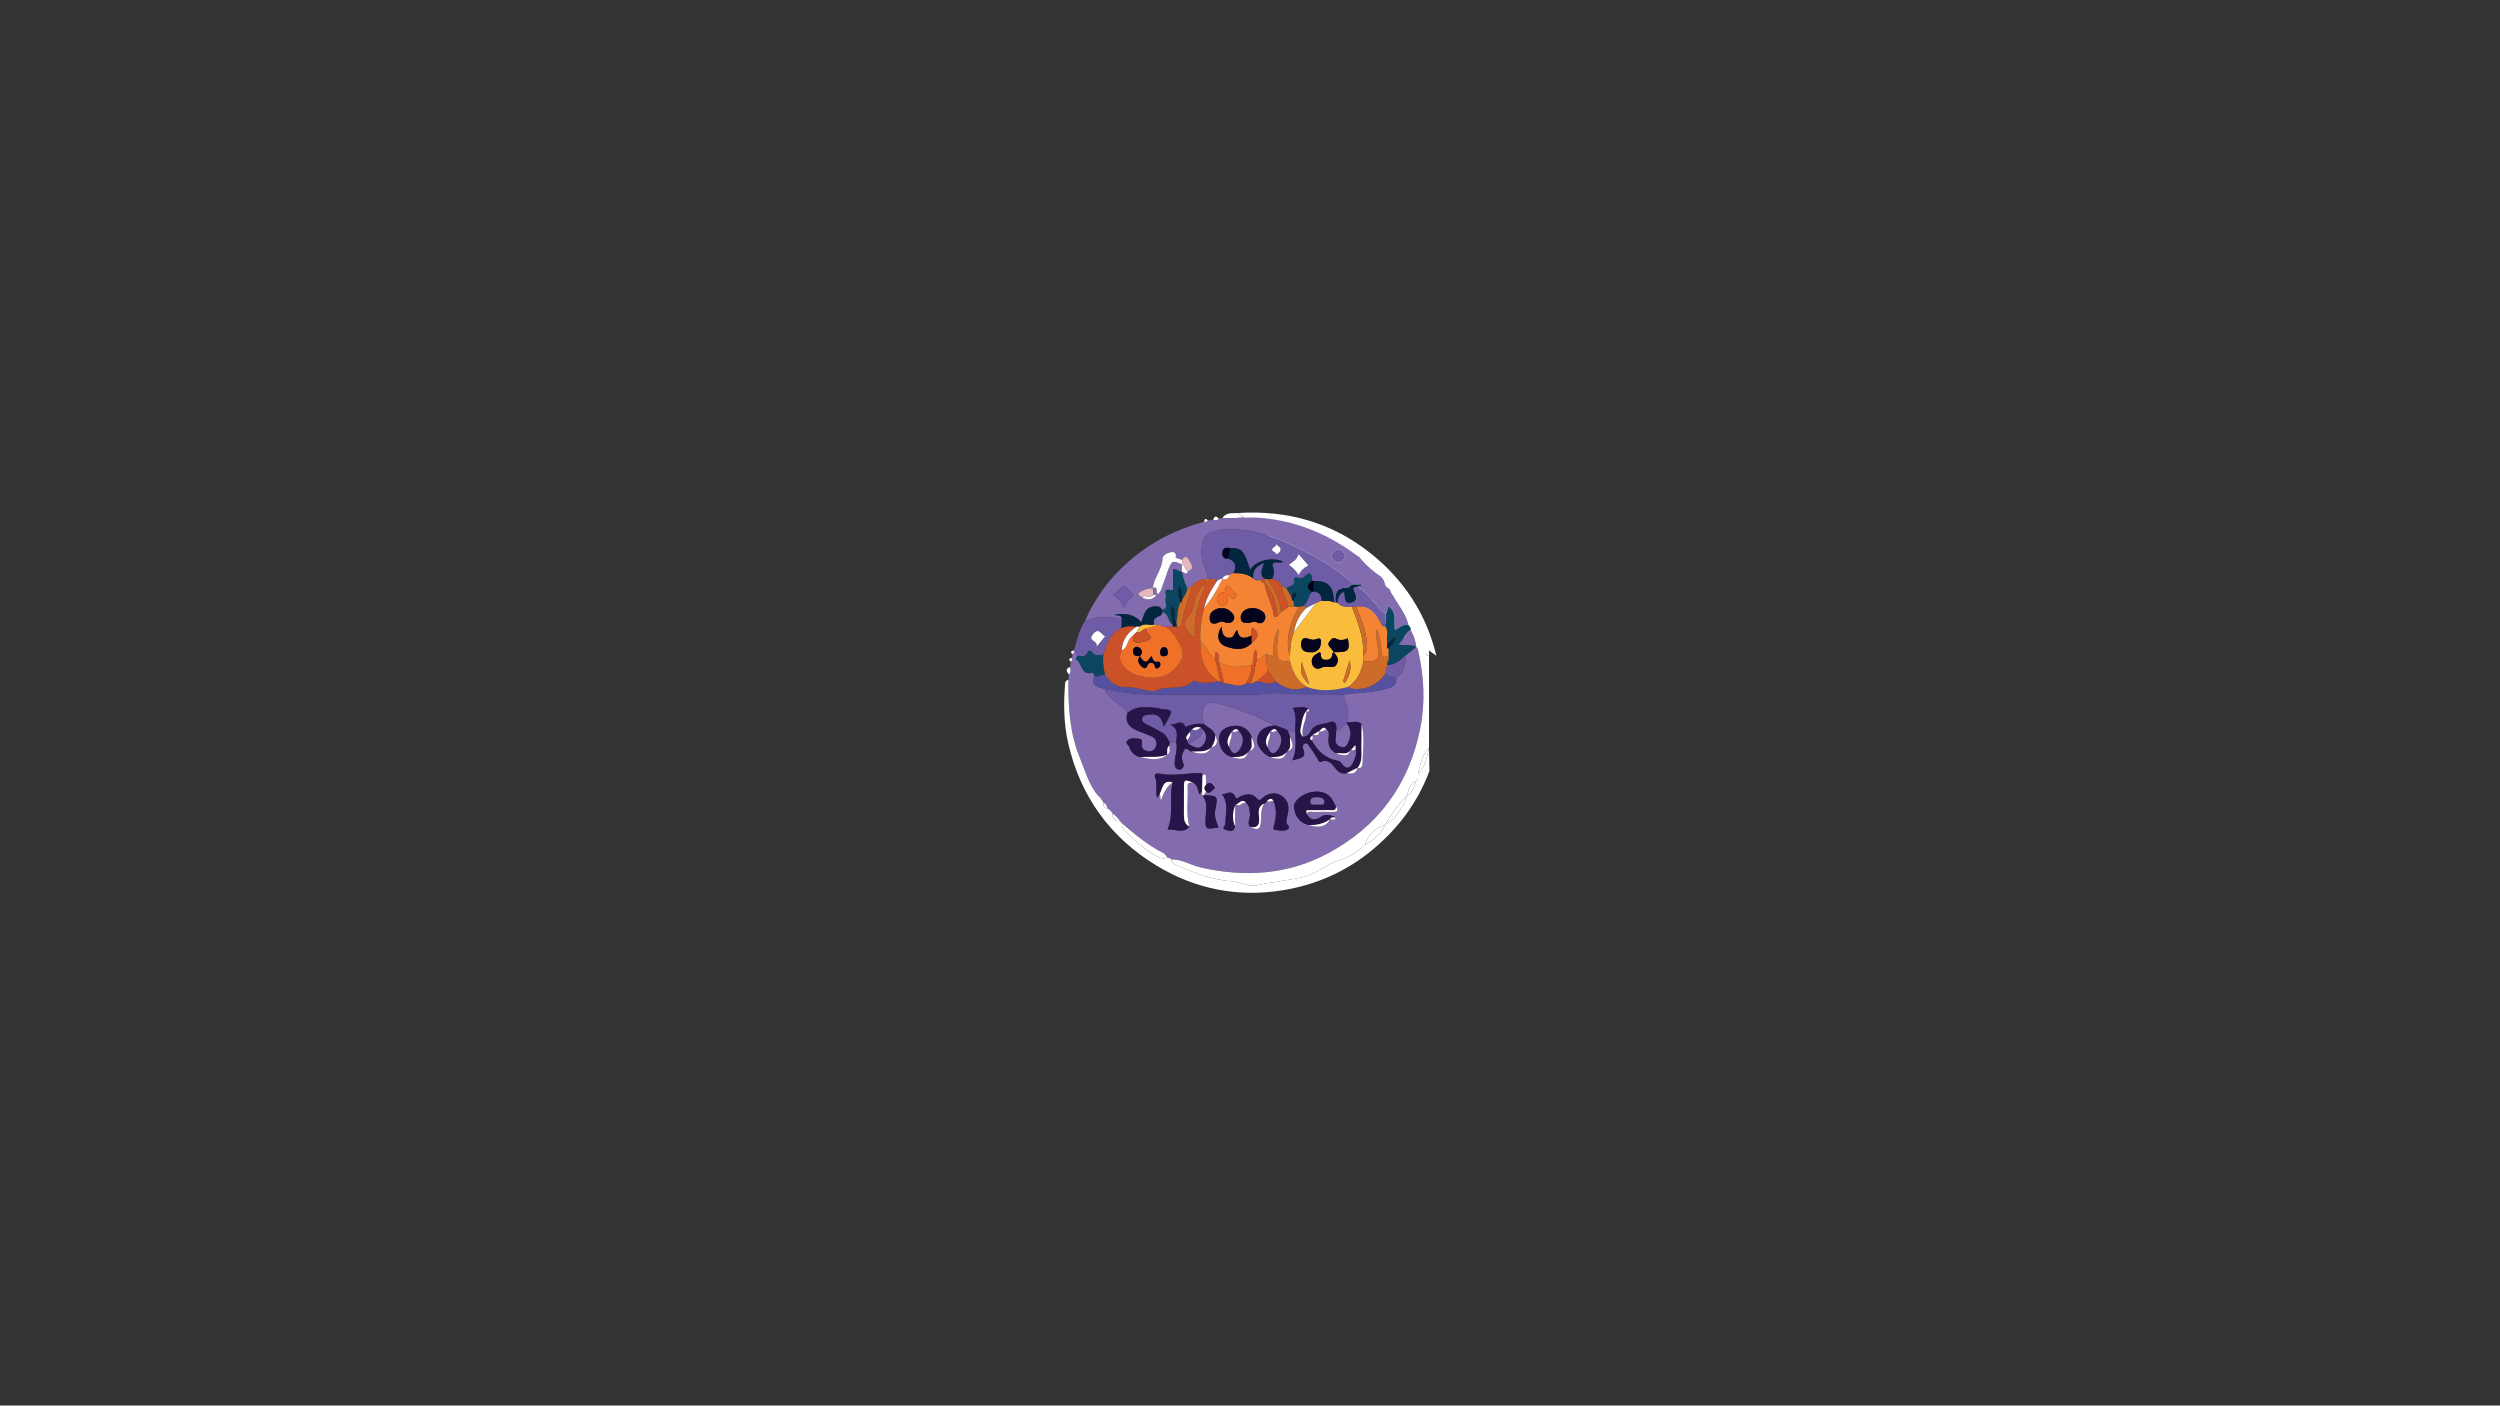 <?xml version="1.0" encoding="utf-8"?>
<!-- Generator: Adobe Illustrator 26.2.1, SVG Export Plug-In . SVG Version: 6.00 Build 0)  -->
<svg version="1.1" id="Layer_1" xmlns="http://www.w3.org/2000/svg" xmlns:xlink="http://www.w3.org/1999/xlink" x="0px" y="0px"
	 viewBox="0 0 1366 768" style="enable-background:new 0 0 1366 768;" xml:space="preserve">
<rect x="0" y="0" width="1366" height="768" fill="#333333" stroke="none"/>
<style type="text/css">
	.st0{fill:#826CAF;}
	.st1{fill:#FFFFFF;}
	.st2{fill:#F07E2C;}
	.st3{fill:#6F5CA7;}
	.st4{fill:#5650A1;}
	.st5{fill:#271549;}
	.st6{fill:#0B4660;}
	.st7{fill:#FEFEFE;}
	.st8{fill:#F17028;}
	.st9{fill:#CB5228;}
	.st10{fill:#032640;}
	.st11{fill:#CC6C28;}
	.st12{fill:#E3B7BB;}
	.st13{fill:#FABC3C;}
	.st14{fill:#F48334;}
	.st15{fill:#05021B;}
</style>
<g>
	<path class="st0" d="M684.76,409.04c0.02-0.03,0.04-0.06,0.06-0.08c0.04-0.07,0.08-0.13,0.12-0.2
		C684.88,408.85,684.82,408.95,684.76,409.04z M774.78,355c-0.03-0.14-0.09-0.27-0.16-0.41c-0.2-0.39-0.53-0.76-0.76-1.14
		c0,0-0.01,0-0.01-0.01l-0.02-0.03c-0.01,0.01-0.01,0.01-0.02,0.01c-2.01,1.64-4.02,3.27-6.03,4.9c0.42,4.91-0.37,9.33-4.98,12.17
		c0.69,4.44-2.7,5.12-5.67,5.92c-7.6,2.07-15.49,2.11-23.25,3.1c1.76,4.89,4.05,9.71,2,15.1c2.69,0.36,5.63-1.23,8.08,1.02
		c1.85,7.11,0.76,14.31,0.51,21.48c-0.03,0.75-0.34,3.26-2.69,2.42c-0.81,3.45-3.41,3.29-6.07,2.98c-2.1,0.33-3.81-0.15-5.32-1.84
		c-0.2-0.23-0.4-0.46-0.59-0.7c-0.14-0.17-0.28-0.34-0.41-0.51c-0.06-0.07-0.12-0.14-0.18-0.22c-0.19-0.24-0.38-0.48-0.58-0.72
		c-0.2-0.24-0.4-0.47-0.6-0.7c-0.15-0.16-0.3-0.31-0.46-0.46c-0.17-0.17-0.34-0.32-0.52-0.46c-0.08-0.07-0.17-0.13-0.26-0.2
		c-0.09-0.07-0.19-0.14-0.29-0.2c-0.11-0.07-0.23-0.14-0.35-0.2c-0.07-0.04-0.15-0.08-0.23-0.11c-0.17-0.08-0.35-0.15-0.54-0.21
		c-0.1-0.03-0.2-0.06-0.31-0.08c-0.1-0.03-0.21-0.05-0.31-0.06c-0.11-0.02-0.22-0.03-0.33-0.04c-0.27-0.02-0.55-0.02-0.85,0.01
		c-0.13,0.01-0.27,0.03-0.41,0.06c0,0-0.01-0.01-0.01,0c-0.11,0.02-0.22,0.04-0.34,0.07c-0.18,0.04-0.36,0.09-0.54,0.15
		c-0.02,0-0.03,0.01-0.05,0.02c-0.17,0.05-0.34,0.11-0.52,0.18c-1.04,0.41-1.58-1.39-2.18-2.36c-1.31-2.09-2.63-4.18-4.11-6.14
		c-0.59-0.78-1.16-2.27-2.66-1.44c-1.02,0.57-1.17,1.83-0.81,2.66c2.43,5.61-2,5.13-5.85,6.49c2.63-5.63,1.66-10.81,1.61-15.94
		c-1.29,0.02-2.58,0.04-3.87,0.05h-0.08c0.41,1.01,0.81,2.03,1.22,3.04c0.57,2.87,3.35,6.19-1.64,7.91l-0.4,0.07l-0.08,0.41
		c-1.07,3.71-3.41,4.41-8.88,2.64c-0.25-0.11-0.49-0.23-0.73-0.36c-0.24-0.12-0.47-0.25-0.7-0.4c-0.26-0.16-0.52-0.33-0.76-0.51
		c-0.2-0.14-0.39-0.29-0.57-0.44c-0.18-0.14-0.35-0.29-0.52-0.45c-0.08-0.06-0.16-0.13-0.24-0.21c-0.35-0.32-0.68-0.66-0.98-1.01
		c-0.64-0.75-1.19-1.56-1.61-2.38c-0.08-0.14-0.15-0.29-0.21-0.43c-0.09-0.19-0.17-0.38-0.24-0.57c-0.07-0.17-0.13-0.35-0.19-0.53
		c-0.03-0.1-0.07-0.21-0.1-0.32c-0.02-0.08-0.04-0.17-0.06-0.25c-0.01-0.07-0.02-0.14-0.04-0.21c-0.03-0.15-0.05-0.29-0.07-0.44
		c-0.02-0.19-0.04-0.39-0.04-0.58c-0.01-0.21,0-0.42,0.02-0.63c0.01-0.16,0.04-0.32,0.07-0.48c1.09-5.35,5.11-6.75,9.83-7.09
		c-10.84-5.28-21.9-10.02-33.73-12.62c-3.53-0.77-6.6,2.83-6.15,7.05c0.18,1.63,0.58,3.23,0.87,4.85c2.15,1.91,5.19,2.89,6.17,6
		c0.35,0.76,0.64,1.5,0.8,2.2c0.01,0.03,0.02,0.07,0.03,0.11c0.05,0.24,0.09,0.48,0.11,0.71c0.01,0.14,0.02,0.29,0.02,0.43
		c0,0.08,0,0.16-0.01,0.23c-0.01,0.05-0.01,0.1-0.01,0.14c0,0.02-0.01,0.04-0.01,0.06c-0.05,0.38-0.16,0.74-0.35,1.07
		c-0.09,0.15-0.19,0.3-0.32,0.45c-0.44,0.51-1.09,0.94-2.03,1.29c-0.13,0.05-0.26,0.09-0.4,0.14h-0.01
		c-0.14,0.28-0.29,0.53-0.46,0.77c-0.24,0.36-0.5,0.67-0.78,0.95c-0.06,0.08-0.13,0.14-0.2,0.19c-0.06,0.07-0.13,0.12-0.2,0.17
		c-0.26,0.21-0.54,0.39-0.83,0.54c-0.1,0.06-0.2,0.11-0.31,0.15c-0.1,0.05-0.21,0.09-0.32,0.13c-0.09,0.03-0.18,0.06-0.28,0.09
		c-0.19,0.06-0.39,0.11-0.6,0.14c-0.11,0.02-0.22,0.04-0.33,0.05c-0.16,0.03-0.33,0.04-0.5,0.05c-0.17,0.01-0.35,0.02-0.53,0.02
		c-1.49,0-3.29-0.36-5.48-1.07c-1.32-0.37-2.82-2.42-3.77-1.12c-1.17,1.6-1.93,3.92-1.18,6.11c0.53,1.6,1.47,3.08-0.34,4.42
		c-0.72,0.53-1.57,0.59-2.34,0.19c-1.85-0.98-1.53-2.81-1.45-4.42c0.19-3.42,1.65-6.76,0.76-10.27c-1.21-0.01-2.41-0.01-3.62-0.02
		c-0.08,0.61-0.16,1.22-0.24,1.85c0.43,1.87,0.81,3.73-1.09,5.11l0.13-0.12c-0.04,0.03-0.09,0.07-0.13,0.1
		c-0.57,0.44-1.14,0.81-1.72,1.1c-0.15,0.08-0.3,0.15-0.44,0.21c-0.55,0.26-1.09,0.46-1.65,0.6c-0.16,0.05-0.33,0.09-0.5,0.13
		c-0.02,0-0.03,0-0.05,0.01c-0.3,0.06-0.6,0.11-0.9,0.15c-0.29,0.04-0.58,0.07-0.88,0.09c-0.1,0.01-0.21,0.01-0.32,0.01
		c-0.2,0.02-0.4,0.02-0.6,0.02h-0.03c-0.51,0-1.04-0.02-1.56-0.08c-0.08,0-0.17-0.01-0.26-0.02c-0.3-0.03-0.6-0.07-0.9-0.11
		c-0.74-0.1-1.48-0.23-2.22-0.38c-0.58-0.11-1.15-0.23-1.73-0.36c-0.32-0.06-0.64-0.13-0.96-0.2c-3.02-0.62-5.03-2.73-5.88-5.38
		c-0.38-1.18-2.59-2.24-1.09-3.68c1.7-1.65,4.05-1.1,6.17-1c1.97,0.1,1.76,1.75,1.65,2.99c-0.22,2.63,1.4,3.5,3.49,3.88
		c2.13,0.39,3.63-0.85,4.28-2.63c0.82-2.26-0.05-4.36-2.2-5.4c-2.79-1.35-5.79-2.24-8.62-3.51c-3.99-1.81-6.26-4.64-4.84-9.33
		c-2.14-3.87-6.62-5.26-9.18-8.71c-1.04-1.42-2.81-2.32-2.93-4.37c-3.43-1.17-8.21-1.23-5.89-7.17c-0.21-0.78-0.42-1.94-1.37-1.72
		c-6.06,1.43-5.17-5.35-8.46-7.2c-0.43-0.25,0.01-1.55,0.78-2.07c-0.61-1.3-1.22-2.61-1.83-3.92c-0.11,0.32-0.22,0.64-0.33,0.96
		c0.15,0.82,0.18,1.61-0.73,2.05c-0.09,0.65-0.18,1.3-0.27,1.96c0.15,0.83,0.18,1.61-0.73,2.06c-0.09,0.98-0.18,1.97-0.27,2.96
		c0.03,1.4,0.74,2.92-0.73,4.06c-0.09,0.98-0.18,1.98-0.27,2.96c-0.12,14.37,0.59,28.65,6.11,42.19
		c2.95,7.24,4.99,14.93,10.09,21.14c0.32,0.25,0.65,0.51,0.98,0.76l0.01,0.01v0.01l0.02,0.01c0.25,0.33,0.5,0.66,0.75,0.99
		c0.41,0.65,0.81,1.32,1.22,1.97c1.29,0.61,1.99,1.62,2.05,3.05c1.26,0.71,2.25,1.7,2.94,2.98c1.63,1.06,2.98,2.4,4.02,4.05
		c0.43,0.47,0.87,0.93,1.3,1.41c7.01,6,14.09,11.89,22.39,16.07c0.96,0.48,1.55,1.68,2.32,2.54c0.73,0.14,1.57,0.09,1.96,0.95
		c5.83-0.27,10.66,3.15,16.13,4.39c24.05,5.42,47.41,4.06,69.34-7.62c27.41-14.6,44.34-37.34,50.58-68.09
		C778.93,383.67,778.06,369.35,774.78,355z M658.78,446.44c0.17-3.98,1.35-8.32-1.88-11.84c-0.05-0.68-0.1-1.38-0.15-2.07
		c-0.7-0.48-1.03,3.12-1.8,0.24c-0.55-2.1-0.99-4.09-3.08-5.19c-1.44,0.06-3.1-0.23-2.97,2.1c0.41,7.32-1,14.72,0.98,21.96
		c-3.31,4.13-7.57,1.27-11.95,1.62c3.74-8.39,0.64-17.31,2.84-25.75c-3.46,2.22-4.89,5.81-6.53,10.14
		c-0.21-1.83-0.35-2.97-0.48-4.12c-0.48,0.73-0.96,1.46-1.58,2.4c-0.85-3.91,0.43-7.75-1.07-11.38c-0.6-1.47,0.8-2.17,2.03-1.9
		c7.84,1.68,15.6-0.34,23.39-0.29c0.16,0,0.32,0.86,0.48,1.32c0.81-0.36,1.8-1.27,1.87,0.62c0.05,1.46,0.1,2.92,0.15,4.39
		c1.33-1.14,2.57-1.24,3.71,0.29c0.47,0.63,1.49,1.59,0.73,2c-1.35,0.72-2.24,3.24-4.44,1.57c-0.41,0.65-0.82,1.3-1.23,1.96
		c7.72,0.3,7.74,0.31,6.2,8.08c-0.67,3.39,0.54,6.45,1.79,9.52C658.42,453.35,658.48,453.19,658.78,446.44z M666.97,408.27
		c-0.13-0.31-0.24-0.62-0.33-0.94c-0.02-0.03-0.03-0.06-0.03-0.09c-0.03-0.08-0.05-0.16-0.07-0.25c-0.05-0.16-0.09-0.31-0.12-0.47
		c-0.03-0.09-0.05-0.18-0.06-0.28c-0.06-0.26-0.1-0.52-0.14-0.79c-0.01-0.02-0.01-0.04-0.01-0.07c-0.02-0.13-0.03-0.26-0.05-0.39
		c-0.02-0.13-0.03-0.27-0.04-0.4c-0.02-0.2-0.03-0.4-0.04-0.6c-0.21-4.45,3.33-6.69,7.24-7.3c4.83-0.75,8.63,1.24,10.67,5.97
		c0.02,0.1,0.04,0.2,0.07,0.3c0.04,0.15,0.08,0.3,0.12,0.45c0.11,0.35,0.23,0.7,0.35,1.05c0.07,0.19,0.14,0.39,0.21,0.58
		c0.01,0.04,0.03,0.08,0.04,0.12c0.06,0.17,0.12,0.34,0.17,0.51c0.06,0.2,0.12,0.4,0.17,0.6c0.03,0.12,0.06,0.25,0.08,0.37
		c0.02,0.13,0.03,0.25,0.04,0.38c0.01,0.08,0.01,0.15,0.02,0.22c0,0.1-0.01,0.2-0.01,0.29c0,0.11,0.01,0.21-0.01,0.31v0.06
		c-0.01,0.08-0.03,0.16-0.05,0.23c-0.05,0.19-0.11,0.37-0.21,0.55c-0.01,0.02-0.02,0.05-0.03,0.07h-0.01
		c-0.06,0.09-0.12,0.19-0.18,0.28c-0.06,0.09-0.14,0.17-0.22,0.26c-0.08,0.09-0.17,0.17-0.27,0.25c-0.07,0.06-0.15,0.13-0.24,0.18
		c-0.05,0.04-0.11,0.08-0.16,0.11c-0.12,0.08-0.26,0.16-0.41,0.24c-0.21,0.11-0.45,0.22-0.7,0.32c-0.13,0.05-0.27,0.1-0.41,0.15
		l-0.4,0.07l-0.08,0.41c-1.07,3.71-3.41,4.41-8.88,2.64c-1.14-0.35-2.12-0.83-2.95-1.44c-0.12-0.08-0.24-0.17-0.35-0.27
		c-0.43-0.33-0.82-0.71-1.17-1.12c-0.12-0.14-0.24-0.28-0.34-0.43c-0.4-0.52-0.74-1.08-1.01-1.68
		C667.1,408.59,667.03,408.43,666.97,408.27z M703.49,453.2c-2.02,1.13-4.55,0.6-6.83,0.23c-0.84-0.14-1.07-0.63-0.66-2.02
		c1.36-4.51,1.74-9.22-0.15-13.8c-1.17-0.37-2.33,1.25-3.5,0.01c-0.49,0.49-0.99,0.99-1.48,1.49c-2.63,3.56-1.36,7.83-2.17,11.68
		c-0.76,3.58-3.57,1.86-5.71,0.98c-1.83-2.43,0.44-4.88-0.02-7.41c-0.38-2.11-0.19-4.27-2.11-5.75c-1.97-0.39-3.34,2.45-5.5,1.01
		l-0.41,0.07l-0.07,0.41c-0.01,3.84-0.01,7.69-0.02,11.53c-0.91,3.65-3.76,2.17-5.53,1.59c-2.05-0.68,0.25-2.06,0.23-3.06
		c-0.07-5.37,2.08-11.08-1.87-16.24c2.35,0.32,5.36-3.01,7.33,1.61c0.61,1.44,1.95-0.08,2.87-0.44c3.2-1.26,6.29-1.9,8.87,1.18
		c1.61,1.91,2.62,0.03,3.57-0.67c3.29-2.46,6.72-2.88,10.12-0.63c3.72,2.46,4.01,6.29,3.05,10.22c-0.31,1.29-0.42,2.58-0.66,3.86
		C702.56,450.62,705.93,451.83,703.49,453.2z M728.13,443.64c-3.43-0.02-6.86-0.08-10.29,0.04c-1.35,0.04-2.99-0.71-3.99,0.94
		c2.05,3.54,4.57,4.03,8,1.65c2.51-1.75,5.31-0.82,7.93,0.24c-0.33,2.22-1.78,1.27-2.98,1.06c-1.98,4.02-6.03,5.11-11.83,3.19
		c-5.13-1.29-7.54-5.03-7.91-9.91c-0.26-3.33,4.95-7.44,10.04-8.11c4.61-0.62,8.85,0.25,11.29,4.94c0.53,1.01,1.06,2.04,1.58,3.05
		C731.78,443.25,730.33,443.65,728.13,443.64z M684.76,409.04c0.02-0.03,0.04-0.06,0.06-0.08c0.04-0.07,0.08-0.13,0.12-0.2
		C684.88,408.85,684.82,408.95,684.76,409.04z"/>
	<path class="st1" d="M780.81,408.52c-1.11,5.05-1.79,10.29-5.94,14.05c-0.16,1.39,0.35,2.96-1.04,4.02
		c-1.12,3.01-1.46,6.5-4.97,8.03l-0.01,0.01c-2.27,6.65-5.8,12.33-11.98,16.02l-0.02,0.02c-2.33,5.02-6.35,8.33-11,11
		c-4.11,3.33-8.24,6.6-13.45,8.09c-5,1.43-9.28,4.49-13.76,6.88c-6.14,3.28-12.71,3.65-19.11,4.85c-3.87,0.72-7.85,0.98-11.71,2.04
		c-5.28,1.43-10.05-1.58-15.17-2.01c-10.31-0.88-20.01-4.41-29.4-8.68c-1.45-0.66-3.29-1.07-3.33-3.25
		c-0.39-0.86-1.23-0.81-1.96-0.95c-3.76,1.24-6.58-1.15-9.27-2.89c-5.13-3.3-9.7-7.39-13.96-11.8c-1.08-1.1-2.04-2.22-1.48-3.92
		c-0.43-0.47-0.87-0.94-1.3-1.41c-2.92,0.22-4.25-1.13-4.02-4.04c-0.69-1.29-1.68-2.27-2.94-2.98c-2.08-0.08-2.1-1.55-2.05-3.06
		c-0.41-0.65-0.81-1.31-1.22-1.96c-0.25-0.33-0.5-0.67-0.75-1l-0.02-0.01v-0.01l-0.01-0.01c-0.33-0.25-0.66-0.51-0.98-0.76
		c-5.1-6.21-7.14-13.9-10.09-21.14c-5.52-13.54-6.23-27.81-6.11-42.19c-1.12,0.21-1.71,0.86-1.8,2.03
		c-0.83,10.78-0.79,21.58,1.58,32.11c6.57,29.29,22.92,51.91,48.43,67.4c21.16,12.85,44.43,17.44,68.9,13.45
		c18.31-2.99,34.92-10.28,49.33-22.34c13.93-11.65,24.43-25.71,30.82-42.77"/>
	<path class="st1" d="M676.26,280.31c-2.89,0.19-6.35-0.46-8.37,2.77c7.18,0.28,14.26-0.8,21.58-0.1
		c18.73,1.75,35.22,8.47,50.3,19.32c0.35,0.27,0.7,0.53,1.04,0.79c0.66,0.4,1.32,0.81,1.97,1.22c0.36,0.07,0.72,0.16,1.08,0.27
		c0.18,0.06,0.36,0.12,0.54,0.18c0.18,0.07,0.36,0.13,0.55,0.21c0.18,0.07,0.36,0.15,0.54,0.23c0.18,0.08,0.36,0.17,0.54,0.25
		c0.04,0.02,0.08,0.04,0.12,0.06c0.32,0.16,0.64,0.34,0.96,0.53c0.63,0.37,1.25,0.8,1.85,1.25c0.3,0.23,0.59,0.46,0.88,0.7
		c1.2,1.03,2.28,2.21,3.11,3.4c0.1,0.15,0.2,0.3,0.3,0.45c0.4,0.64,0.74,1.27,0.98,1.9c0.06,0.14,0.11,0.28,0.15,0.42
		c0.1,0.28,0.17,0.57,0.23,0.84c0.3,0.43,0.6,0.86,0.9,1.29c0.3,0.43,0.61,0.85,0.91,1.29c0.96-0.27,1.81-0.15,2.42,0.75
		c1.35,0.65,2.35,1.66,3,3.01c1.14,2.71,2.16,5.51,5,7.01c1.79,0.76,2.08,2.28,2,3.98c0.68,1.35,1.35,2.69,2.03,4.03
		c1.95,0.15,1.98,1.55,1.97,3c0.38,2.32,3.15,3.44,2.99,6.03c1.3,1.03,1.85,2.43,1.98,4.04c0.69,1.23,1.13,2.54,1.02,3.98
		c2.31,1.04,2,3.09,1.98,5.04"/>
	<path class="st1" d="M784.82,358.3c-5.43-22.69-17.56-41.21-35.55-55.67c-21.27-17.11-45.91-24.07-73.01-22.31"/>
	<path class="st2" d="M743.86,304.58c-0.36-0.1-0.72-0.19-1.07-0.26h-0.01c-0.65-0.41-1.31-0.82-1.97-1.22
		c0.66,0.4,1.32,0.81,1.97,1.21C743.14,304.38,743.5,304.47,743.86,304.58z"/>
	<path class="st2" d="M754.61,315c0.6,0.86,1.2,1.72,1.81,2.58h-0.01C755.81,316.72,755.21,315.86,754.61,315z"/>
	<path class="st0" d="M761.22,325.35c-0.54-0.97-1.49-1.73-1.46-2.98c-0.31-0.32-0.63-0.63-0.94-0.95c-1.71-0.71-2.05-2.28-2.4-3.83
		c-0.61-0.86-1.21-1.72-1.81-2.58c-1.12-0.74-2.2-1.53-3.25-2.34c-1.58-1.22-3.08-2.52-4.51-3.91c-1.43-1.39-2.78-2.86-4.06-4.43
		h-0.01v-0.01c-0.65-0.4-1.31-0.81-1.97-1.21c-0.34-0.26-0.69-0.52-1.04-0.79c-15.08-10.85-31.57-17.57-50.3-19.32
		c-7.32-0.69-14.4,0.38-21.58,0.1c-0.65,0.09-1.3,0.18-1.95,0.27c-0.78,1.24-1.95,0.83-3.05,0.73c-0.98,0.09-1.97,0.18-2.95,0.27
		c-0.45,0.9-1.22,0.88-2.05,0.73c-15.29,4.11-29,11.04-41.04,21.56c-10.51,9.17-18.54,19.95-24.05,32.69
		c6.6-2.61,13.31-2.88,20.12-0.9c-0.13-1.93-0.13-1.93-4.16-2.46c6.27-1.37,11.57,0.01,14.81,4.06c1.52-3.54,1.75-8.09,6.73-8.65
		c1.85-0.2,3.72-0.27,4.66,1.88c4.13-1.12,1.12-4.47,2.04-6.6c0.69-1.6-2.05-5.65,3.11-4.13c1.18,0.35,0.84-1.48,0.86-2.33
		c0.07-2.99,0.03-5.99,0.03-8.93c1.95-0.81,3.03,1.35,4.71,1.14c0-0.09,0.01-0.18,0.01-0.27c0.03-1.24,0.07-2.48,0.1-3.73
		c-5.1-2.43-5.63-2.21-7.78,3.6c-1.23,3.34-2.3,6.74-3.53,10.08c-0.32,0.87-0.99,1.62-1.53,2.48c-0.06-0.01-0.11-0.02-0.16-0.03
		c-0.09-0.03-0.18-0.07-0.25-0.12c-0.06-0.04-0.11-0.08-0.15-0.13c-0.05-0.04-0.09-0.1-0.12-0.15c-0.05-0.07-0.09-0.15-0.12-0.24
		c-0.02-0.05-0.03-0.09-0.04-0.14c-0.03-0.09-0.05-0.18-0.06-0.28c-0.02-0.09-0.03-0.18-0.03-0.27c-0.01-0.06-0.02-0.13-0.02-0.2
		c-0.02-0.34-0.03-0.69-0.08-1.01c-0.02-0.12-0.05-0.23-0.08-0.34c-0.02-0.08-0.05-0.16-0.1-0.24c-0.01-0.01-0.02-0.04-0.03-0.06
		c-0.01,0-0.01-0.01-0.02-0.02c-0.03-0.04-0.07-0.09-0.12-0.13c-0.04-0.04-0.08-0.07-0.14-0.1c-0.05-0.02-0.1-0.04-0.16-0.05
		c-0.04-0.01-0.08-0.02-0.12-0.03c-0.05,0-0.11-0.01-0.18-0.01c-0.13,0-0.28,0.02-0.45,0.05c-0.08,0.02-0.17,0.05-0.27,0.08
		c-0.04,0.01-0.09,0.02-0.14,0.04c-0.05,0.02-0.11,0.04-0.17,0.06c0.05-0.53,0.13-1.05,0.25-1.57c0.07-0.34,0.16-0.68,0.26-1.01
		c0.04-0.17,0.09-0.33,0.15-0.49c0.1-0.33,0.22-0.66,0.35-0.98c0.09-0.24,0.19-0.49,0.3-0.73c0.56-1.36,1.23-2.67,1.85-4
		c0.12-0.26,0.24-0.51,0.35-0.77c0.32-0.71,0.62-1.43,0.88-2.15c0.08-0.25,0.17-0.5,0.24-0.75c0.08-0.25,0.15-0.51,0.22-0.76
		c0.06-0.26,0.12-0.52,0.17-0.78c0.05-0.26,0.09-0.52,0.13-0.79c0.05-0.35,0.08-0.71,0.1-1.08c0.09-2.08,2.51-3.14,4.34-3.6
		c1.84-0.46,3.44,0.3,2.84,2.91c-0.04,0.14,2.27,0.83,3.49,1.26c1.39-2.44,2.98-1.98,3.85,0.15c0.79,1.9,3.81,4.48-0.65,5.96
		c-0.76,2.95-2.25,0.03-3.33,0.41c0.53,3.22,1.56,6.26,3.09,9.13c0.92-0.5,1.82-1.01,2.73-1.52h0.01l0.07,0.08
		c-0.09-0.89,0.25-1.49,1.18-1.64c1.93-0.98,3.66-2.59,6.1-2.02c0.33-0.12,0.66-0.24,0.98-0.37c-0.33-4.17-2.81-7.67-3.23-11.96
		c-0.99-10.17,2.42-14.45,12.7-14.95c0.93-0.04,1.86-0.07,2.78-0.07c0.7,0,1.4,0.01,2.09,0.04c0.47,0.02,0.95,0.04,1.41,0.07
		c0.03,0,0.06,0,0.08,0.01c0.31,0.01,0.61,0.03,0.91,0.06c0.01-0.01,0.02-0.01,0.04,0c0.39,0.02,0.78,0.06,1.17,0.1
		c0.75,0.07,1.5,0.16,2.24,0.26c0.22,0.02,0.44,0.05,0.66,0.09c0.06,0,0.13,0.01,0.19,0.03c0.4,0.05,0.79,0.11,1.19,0.18
		c0.02,0,0.05,0,0.08,0.01c0.11,0.02,0.23,0.04,0.35,0.06c0.52,0.09,1.04,0.18,1.56,0.29c0.34,0.06,0.68,0.13,1.02,0.21
		c1.03,0.21,2.05,0.45,3.06,0.71c0.18,0.04,0.36,0.09,0.53,0.14c1.67,0.44,3.33,0.93,4.97,1.49c0.47,0.15,0.94,0.31,1.41,0.48
		c0.53,0.18,1.06,0.37,1.58,0.57c0.51,0.18,1.01,0.37,1.51,0.57c0.53,0.2,1.06,0.4,1.58,0.62c0.53,0.21,1.05,0.42,1.57,0.65
		c0.45,0.18,0.89,0.37,1.34,0.57c0.45,0.19,0.89,0.39,1.34,0.59c11.83,5.32,23.14,11.66,33.23,20c0.81,0.67,1.53,1.25,1.58,2.37
		h5.24c-0.27,1.57-1.54,0.74-2.22,1.16c6.05,3.99,9.7,10.41,15.16,15.01c1.47-0.88,0.37-2.88,1.8-4.14c4.53,3.3,2.77,8.23,3.3,12.98
		c2.54-1.52,4.64-3.56,7.58-2.79C768.43,335.36,764.18,330.69,761.22,325.35z M614.52,332.15c-1.86-3.79-3.77-5.53-6.59-7.13
		c2.86-1.2,4.03-4.45,6.02-4.62c2.13-0.19,3.03,3.46,5.65,4.26C618.05,327.16,615.26,327.98,614.52,332.15z M630.06,325.03
		c0.6,0.16,2.63-0.35,0.97,1.09c-2.08,1.8-4.7,1.85-7.09,0.1c-1.82-0.82-3.01-1.66-0.4-3.14c0.17-0.11,0.34-0.2,0.51-0.27
		c0.13-0.07,0.25-0.13,0.38-0.19c0.22-0.1,0.43-0.2,0.65-0.28c0.22-0.09,0.44-0.17,0.66-0.24c0.15-0.06,0.31-0.11,0.47-0.15
		c0.37-0.12,0.76-0.21,1.14-0.29c0.14-0.03,0.28-0.06,0.42-0.08c0.27-0.05,0.54-0.09,0.81-0.12c0.22-0.03,0.45-0.06,0.68-0.07
		c0.21-0.03,0.42-0.04,0.63-0.05v0.05c0.01,0.04,0.01,0.07,0.01,0.11C629.96,322.67,630,323.85,630.06,325.03z M731.25,307.53
		c-1.65-0.02-3.59-1.98-3.61-3.61c-0.03-1.92,1.94-3.84,3.82-3.87c1.67-0.02,2.83,2.05,3.91,3.63
		C734.39,305.48,733.18,307.54,731.25,307.53z"/>
	<path class="st3" d="M592.8,339.34c-3,4.63-4.26,9.91-5.71,15.12c0.61,1.32,1.22,2.62,1.83,3.92c1.99-0.08,4.34,1.1,5.37-1.98
		c0.38-1.14,1.73-1.03,2.38-0.07c1.68,2.49,3.95,1.69,6.18,1.36c2.1-5.71,3.64-11.8,10.05-14.51c0.01-1.59,0.02-3.16,0.02-4.75
		C606.11,336.46,599.4,336.73,592.8,339.34z M599.14,353.45c1.23-3.72-5.32-2.87-1.79-7.08c3.27-3.89,4.25,0.58,6.52,1.21
		C602.48,349.31,601.29,350.79,599.14,353.45z"/>
	<path class="st1" d="M584.03,368.5c-1.47-1.67-1.91-3.14,0.73-4.06C584.79,365.84,585.5,367.37,584.03,368.5z"/>
	<path class="st1" d="M665.94,283.35c-0.78,1.24-1.95,0.83-3.05,0.73C663.45,281.93,664.48,281.74,665.94,283.35z"/>
	<path class="st1" d="M586.03,357.47c-1.55-1.32-0.65-1.78,0.73-2.05C586.91,356.25,586.94,357.03,586.03,357.47z"/>
	<path class="st1" d="M659.94,284.36c-0.45,0.9-1.22,0.88-2.05,0.73C658.17,283.69,658.62,282.8,659.94,284.36z"/>
	<path class="st1" d="M585.03,361.49c-1.55-1.32-0.65-1.78,0.73-2.06C585.91,360.26,585.94,361.04,585.03,361.49z"/>
	<path class="st3" d="M615.97,389.61c-2.14-3.87-6.62-5.26-9.17-8.71c-1.05-1.42-2.82-2.32-2.94-4.36c8.63,1.6,17.28,2.96,26.1,2.95
		c18.4-0.03,36.81,0,55.21-0.01c5.31,0,10.77-1.15,15.84-0.68c10.99,1.03,21.93,0.21,32.88,0.71c1.76,4.89,4.05,9.7,2,15.09
		c-0.01,0.29,0.02,0.57,0.08,0.85c-2.29,0.9-3.19,3.81-5.89,4.12c0.46-3.13-0.05-6.37-3.94-4.84c-3.31,1.31-7.79,0.52-9.92,4.79
		c-0.71,1.41-2.01,3.11-4.17,3.09c-1.49-4.98,2.19-9.32,1.77-14.17l0.01-0.01c0.47,0.93,1.03,0.46,1.41-0.01
		c0.12-0.15-0.27-0.7-0.42-1.07c-2.69-1.66-5.45-0.76-8.37-0.53c2.37,4.28,1.21,8.57,1.27,12.74c-1.32,0.02-2.63,0.03-3.95,0.05
		c0,0,0.09,0.01,0.09,0.01c-0.36-0.36-0.72-0.72-1.07-1.08c-1.98-0.73-3.96-1.45-5.93-2.18c-10.84-5.28-21.9-10.02-33.73-12.62
		c-3.53-0.78-6.6,2.83-6.15,7.04c0.17,1.63,0.57,3.24,0.87,4.86c-3.53-0.57-6.86,0.16-10.08,1.58c-2.06-4.87-5.48-0.81-8.49-1.27
		c4.98,2.03,3.7,6,3.42,9.64c-1.21-0.01-2.42-0.01-3.63-0.02c-1.06-1.88-1.95-3.98-3.85-5.13c-2.81-1.69-5.76-3.15-8.69-4.64
		c-1.39-0.7-2.82-1.35-2.44-3.25c0.38-1.88,1.97-1.83,3.49-2.08c4.71-0.8,7.38,1.3,8.26,6.51c0.9-1.43,1.38-2.1,1.76-2.82
		c3.33-6.27,3.33-6.26-3.15-6.73c-0.64-0.05-1.24-0.51-1.88-0.56C626.8,386.39,620.94,385.33,615.97,389.61z"/>
	<path class="st1" d="M780.81,408.53c-3.79,3.91-4.54,9.12-5.94,14.05c-0.16,1.39,0.35,2.95-1.04,4.02
		c-3.71,1.4-4.08,4.87-4.97,8.03l-0.01,0.01c-4.94,4.64-8.46,10.33-11.98,16.02l-0.02,0.02c-5.64,1.69-9.27,5.39-11,11
		c-4.11,3.32-8.24,6.6-13.45,8.09c-5,1.43-9.28,4.49-13.76,6.88c-6.14,3.28-12.71,3.65-19.11,4.85c-3.87,0.72-7.85,0.98-11.71,2.04
		c-5.28,1.44-10.05-1.58-15.17-2.01c-10.31-0.87-20.01-4.41-29.4-8.67c-1.45-0.66-3.29-1.07-3.33-3.25
		c5.83-0.27,10.66,3.15,16.13,4.39c24.05,5.42,47.41,4.06,69.34-7.62c27.41-14.6,44.34-37.34,50.58-68.09
		c2.96-14.61,2.09-28.93-1.19-43.27c-0.03-0.14-0.09-0.27-0.16-0.41c-0.2-0.39-0.53-0.76-0.76-1.14c-0.24-3.32-1.41-6.33-3.02-9.2
		c0.19-1.13-0.61-1.84-1.12-2.67c-1.29-6.21-5.54-10.88-8.5-16.22c-0.54-0.97-1.49-1.73-1.46-2.98c0.69-0.34,1.39-0.68,2.08-1.02
		c1.14,2.71,2.16,5.51,5,7.01c-0.08,1.71,0.2,3.23,2,3.99c0.68,1.35,1.35,2.69,2.03,4.03c-0.02,1.45,0.65,2.44,1.97,3
		c0.38,2.32,3.15,3.44,2.99,6.03c-1.52,2.42-0.08,3.38,1.98,4.04c0.69,1.23,1.13,2.54,1.02,3.99c0.38,1.8-1.09,4.31,1.98,5.04"/>
	<path class="st4" d="M733.88,379.51c-10.94-0.51-21.89,0.31-32.88-0.71c-5.06-0.47-10.53,0.67-15.84,0.68
		c-18.4,0.01-36.81-0.02-55.21,0.01c-8.82,0.01-17.47-1.35-26.1-2.95c-3.43-1.18-8.21-1.24-5.89-7.17c2.06,0.53,3.88-0.67,5.84-0.82
		c2.6,3.46,5.35,6.85,10.17,6.81c4.32-0.03,8.45,0.8,12.61,1.85c1.56,0.4,3.54,0.72,4.88,0.1c6.54-3.02,14.72,0.49,20.56-5.24
		c0.27-0.27,1.24,0.03,1.82,0.24c4.03,1.49,8.04,0.57,12.05-0.04l0.47,0.12c0,0,0.48-0.08,0.48-0.08c0.68,0.33,1.37,0.67,2.05,1
		c3.99,0.03,7.98,2.78,11.97,0c0.69,0,1.37,0,2.06,0.01c1.53,0.51,2.5-1.1,3.91-1.05c3.32,0.25,6.66,2.59,9.96-0.08
		c5.15,4.05,10.72,5.8,17.08,3.1c7.64,2.85,15.28,2,22.92,0c1.11,0.73,2.26,1.16,3.66,1.19c6.86,0.16,12.25-2.53,16.25-8.1
		c2.03,0.7,4.05,1.39,6.08,2.09c0.69,4.45-2.71,5.12-5.67,5.93C749.53,378.47,741.64,378.51,733.88,379.51z"/>
	<path class="st5" d="M707.71,399.56c-0.07-4.17,1.09-8.46-1.27-12.74c2.92-0.22,5.68-1.13,8.37,0.53
		c-0.33,0.36-0.66,0.71-0.99,1.07c0,0-0.01,0.01-0.01,0.01c-1.77,2.17-2.26,4.95-2.74,7.48c-0.4,2.06-1.33,4.78,0.97,6.7
		c2.15,0.02,3.46-1.67,4.17-3.09c2.13-4.27,6.61-3.48,9.92-4.79c3.89-1.53,4.41,1.71,3.94,4.84c-0.07,1.48-0.06,2.96-0.23,4.43
		c-0.28,2.55,1.43,3.67,3.35,4.14c2.23,0.55,2.92-1.36,3.66-3.04c1.52-3.41,1.17-6.6-0.9-9.65c-0.06-0.28-0.09-0.56-0.08-0.85
		c2.69,0.36,5.63-1.23,8.09,1.02c-0.04,4.17-0.05,8.34-0.12,12.52c-0.06,3.9,0.73,7.97-2.07,11.38c0,0,0.01-0.01,0.01-0.01
		c-2.02,1-4.05,2-6.07,3c-2.1,0.33-3.82-0.15-5.32-1.84c-2.27-2.55-3.98-6.26-8.68-4.39c-1.04,0.41-1.58-1.38-2.18-2.35
		c-1.3-2.09-2.62-4.18-4.11-6.14c-0.59-0.79-1.16-2.27-2.66-1.44c-1.03,0.57-1.17,1.83-0.81,2.66c2.43,5.6-2,5.13-5.86,6.49
		C708.74,409.86,707.76,404.68,707.71,399.56z M720.82,399.44c-1.16,0.69-2.32,1.39-3.48,2.08l-0.41,0.07l-0.07,0.41
		c-0.67,0.83-2.01,1.66-0.01,2.51c3.08,5.74,7.41,9.94,14.07,11c1.42,0.23,1.81,1.12,2.5,2c2.5,3.19,4.52,1.86,5.86-0.97
		c1.03-2.18,2.03-4.52,1.47-7.1c-0.04-0.79-0.09-1.57-0.13-2.36c-0.76,0.82-1.51,1.63-2.27,2.45l-0.41,0.07l-0.08,0.41
		c-2.16,2.81-5.29,0.94-7.88,1.64c-3.27-1.74-4.5-4.42-4.19-8.12c0.14-1.66,0.75-3.66-1-5.05c-1.91-2.12-2.76,0.18-3.98,0.95
		L720.82,399.44z"/>
	<path class="st5" d="M615.97,389.61c4.97-4.28,10.83-3.23,16.58-2.75c0.64,0.05,1.25,0.51,1.88,0.56c6.48,0.47,6.49,0.46,3.15,6.73
		c-0.38,0.72-0.86,1.39-1.76,2.82c-0.88-5.21-3.55-7.3-8.26-6.51c-1.53,0.26-3.11,0.2-3.49,2.08c-0.39,1.9,1.05,2.55,2.44,3.25
		c2.93,1.48,5.88,2.95,8.69,4.64c1.9,1.14,2.79,3.24,3.85,5.13c-0.08,0.61-0.16,1.23-0.23,1.84c-1.52,1.45-0.93,3.37-1.1,5.11
		c0,0,0.13-0.12,0.13-0.12c-4.84,1.76-9.9,0.89-14.85,1.28c-3.02-0.63-5.03-2.73-5.89-5.39c-0.38-1.18-2.59-2.23-1.09-3.68
		c1.7-1.64,4.05-1.11,6.17-1c1.98,0.1,1.77,1.74,1.66,2.98c-0.23,2.64,1.4,3.51,3.48,3.89c2.13,0.39,3.63-0.85,4.28-2.63
		c0.82-2.25-0.04-4.35-2.2-5.39c-2.79-1.35-5.79-2.25-8.62-3.52C616.82,397.13,614.55,394.31,615.97,389.61z"/>
	<path class="st5" d="M675.36,439.62l-0.41,0.07c0,0-0.07,0.41-0.07,0.41c-1.51,3.84-1.65,7.69-0.01,11.54
		c-0.92,3.65-3.76,2.17-5.54,1.58c-2.04-0.68,0.25-2.06,0.24-3.06c-0.07-5.37,2.07-11.08-1.87-16.23c2.35,0.31,5.35-3.01,7.32,1.6
		c0.61,1.44,1.95-0.07,2.88-0.44c3.2-1.26,6.28-1.9,8.87,1.18c1.6,1.91,2.62,0.04,3.57-0.67c3.29-2.46,6.72-2.88,10.12-0.63
		c3.72,2.46,4.01,6.29,3.05,10.21c-0.32,1.3-0.43,2.58-0.66,3.87c-0.28,1.57,3.08,2.78,0.64,4.15c-2.02,1.13-4.55,0.61-6.82,0.23
		c-0.85-0.14-1.08-0.63-0.66-2.02c1.35-4.51,1.74-9.23-0.15-13.8c-1.17-1.86-2.34-1.1-3.5,0.01c-0.49,0.49-0.99,0.99-1.48,1.48
		c-3.61,1.31-3.23,4.39-2.95,7.21c0.38,3.82-0.27,6.38-4.94,5.47c-1.82-2.44,0.44-4.88-0.01-7.41c-0.38-2.11-0.2-4.27-2.12-5.76
		C678.51,436.12,677.14,438.99,675.36,439.62z"/>
	<path class="st5" d="M656.75,432.53c-0.7-0.49-1.03,3.12-1.8,0.24c-0.55-2.1-1-4.08-3.08-5.19c-4.65-1.77-4.92-1.66-4.97,2.43
		c-0.06,5.15,0,10.31-0.02,15.46c-0.01,2.55,0.38,4.89,2.99,6.16c-3.3,4.12-7.56,1.27-11.95,1.62c3.74-8.4,0.64-17.31,2.84-25.75
		c-5.52-1.72-5.4,3.17-7.01,6.03c-0.48,0.73-0.96,1.45-1.58,2.39c-0.85-3.91,0.43-7.75-1.07-11.38c-0.61-1.47,0.8-2.17,2.03-1.9
		c7.83,1.68,15.59-0.34,23.39-0.29c0.16,0,0.32,0.86,0.48,1.32C656.92,426.63,656.84,429.58,656.75,432.53z"/>
	<path class="st5" d="M642.68,405.58c0.27-3.64,1.56-7.61-3.42-9.64c3.02,0.46,6.43-3.6,8.49,1.27c3.22-1.42,6.55-2.15,10.08-1.58
		c2.15,1.9,5.19,2.89,6.17,6c0.16,2.57-0.8,4.78-2.19,6.85c0,0,0.02-0.01,0.02-0.01c-3.2,2.74-7.13,1.93-10.83,2.19
		c-1.32-0.37-2.82-2.41-3.77-1.12c-1.17,1.59-1.93,3.92-1.19,6.11c0.54,1.59,1.47,3.08-0.33,4.42c-0.72,0.53-1.57,0.59-2.34,0.18
		c-1.86-0.98-1.54-2.8-1.45-4.41C642.11,412.43,643.58,409.09,642.68,405.58z M649.88,399.98c-0.35,1.51-2.99,2.5-1.01,4.53
		c0.05,0.83,0.09,1.67,0.95,2.14c2.4,1.42,5.27,3.11,7.36,0.52c2.03-2.52,2.84-5.92-0.27-8.72c-0.29-0.32-0.58-0.65-0.87-0.97
		c-1.74-0.42-3.34-0.23-4.7,1.05C650.85,399,650.37,399.49,649.88,399.98z"/>
	<path class="st6" d="M773.83,353.41c-0.01,0.01-0.01,0.01-0.02,0.01c0.01,0.01,0.03,0.02,0.04,0.02L773.83,353.41z M764.21,352.12
		c2.53-2.62,3.62-5.99,6.63-7.88c0.19-1.13-0.61-1.84-1.12-2.67c-2.94-0.77-5.04,1.27-7.58,2.79c-0.53-4.75,1.23-9.68-3.3-12.98
		c-1.43,1.25-0.33,3.25-1.8,4.14c-0.03,2.23-0.06,4.47-0.08,6.7c2.01,2.89,0.23,6.23,1.07,9.26c1.24-0.98,2.48-1.97,4.25-3.36
		c0.28,3.51-2.81,4.28-3.5,6.38c-0.04,1.34-0.07,2.67-0.1,4.01c0.86,1.8-1.15,3.19-0.68,4.94c4.21,0.13,6.94-2.6,9.78-5.12
		c2.01-1.63,4.02-3.26,6.03-4.9C770.96,351.76,767.7,353,764.21,352.12z M763.93,347.14c-0.04,0.01-0.07,0.02-0.11,0.02
		c-0.12-0.01-0.24-0.17-0.35-0.26c0.25,0.02,0.5,0.04,0.76,0.05c0,0-0.01,0-0.01,0.01c-0.03,0.02-0.06,0.04-0.09,0.06
		C764.06,347.06,763.99,347.11,763.93,347.14z"/>
	<path class="st5" d="M713.85,444.62c2.06,3.54,4.57,4.03,8,1.64c2.52-1.75,5.31-0.82,7.93,0.24c-0.96,0.45-2.41-0.49-2.98,1.07
		c0,0,0,0,0,0c-3.54,2.55-7.53,3.44-11.82,3.19c-5.14-1.3-7.54-5.03-7.92-9.92c-0.25-3.32,4.95-7.43,10.04-8.11
		c4.61-0.62,8.85,0.26,11.29,4.94c0.53,1.02,1.05,2.04,1.58,3.06c-0.01,2.41-1.78,1.88-3.18,1.89c-3.99,0.03-7.98-0.02-11.97,0.03
		C713.67,442.67,713.67,442.77,713.85,444.62z M719.65,439.68c1.35-0.52,3.89,1,3.94-1.53c0.04-2.12-2.27-2.43-4.1-2.52
		c-1.8-0.09-3.6,0.31-3.43,2.53C716.23,440.49,718.37,439.25,719.65,439.68z"/>
	<path class="st5" d="M696.84,396.36c1.98,0.73,3.96,1.45,5.93,2.18c0.36,0.36,0.72,0.72,1.07,1.08c0,0-0.09-0.01-0.09-0.01
		c0.41,1.01,0.82,2.03,1.22,3.04c-0.71,2.6,1.16,5.74-1.64,7.91l-0.41,0.07c0,0-0.07,0.41-0.07,0.41c-2.37,2.89-5.7,2.51-8.88,2.65
		c-4.32-1.92-7.68-6.75-6.97-10.23C688.1,398.1,692.12,396.71,696.84,396.36z M692.86,408.53c1.63,4.1,3.8,3.69,5.76,0.42
		c1.91-3.18,2.18-6.52-0.76-9.44c-1.17-1.85-2.34-1.11-3.5,0.01l-0.41,0.07l-0.07,0.41C692.13,402.68,690.53,405.37,692.86,408.53z"
		/>
	<path class="st5" d="M672.99,413.68c-4.78-1.45-6.71-5.35-6.91-9.7c-0.2-4.45,3.33-6.69,7.24-7.3c4.83-0.75,8.64,1.24,10.67,5.97
		c-0.71,2.6,1.16,5.74-1.64,7.91l-0.41,0.07c0,0-0.07,0.41-0.07,0.41C679.51,413.93,676.17,413.55,672.99,413.68z M673.36,399.52
		l-0.41,0.07l-0.07,0.41c-1.74,2.68-3.34,5.37-1.01,8.53c1.63,4.1,3.8,3.69,5.76,0.42c1.91-3.18,2.18-6.52-0.76-9.44
		C675.69,397.66,674.52,398.41,673.36,399.52z"/>
	<path class="st6" d="M603.81,368.55c-1.96,0.16-3.78,1.36-5.84,0.82c-0.21-0.79-0.42-1.94-1.37-1.72c-6.06,1.42-5.17-5.35-8.46-7.2
		c-0.44-0.25,0.01-1.54,0.78-2.07c1.99-0.07,4.33,1.1,5.36-1.98c0.38-1.15,1.73-1.03,2.38-0.07c1.68,2.49,3.95,1.69,6.18,1.35
		C602.42,361.37,603.07,364.97,603.81,368.55z"/>
	<path class="st5" d="M657.8,434.49c7.72,0.31,7.74,0.31,6.2,8.09c-0.67,3.39,0.54,6.45,1.79,9.52c-7.37,1.25-7.31,1.09-7.01-5.65
		c0.18-3.98,1.36-8.32-1.87-11.84c0,0,0.45,0,0.45,0L657.8,434.49z"/>
	<path class="st1" d="M637.96,468.64c-3.76,1.24-6.58-1.14-9.27-2.89c-5.13-3.3-9.7-7.39-13.96-11.79c-1.08-1.1-2.04-2.22-1.48-3.92
		c7.01,6,14.09,11.89,22.39,16.07C636.6,466.59,637.19,467.78,637.96,468.64z"/>
	<path class="st3" d="M758,363.44c4.22,0.13,6.94-2.6,9.78-5.12c0.42,4.91-0.37,9.32-4.98,12.16c-2.03-0.7-4.05-1.39-6.08-2.09
		C757.15,366.74,757.57,365.09,758,363.44z"/>
	<path class="st7" d="M649.88,451.64c-2.6-1.27-2.99-3.61-2.99-6.16c0.01-5.15-0.04-10.31,0.02-15.46c0.04-4.1,0.32-4.2,4.97-2.43
		c-1.44,0.05-3.1-0.24-2.97,2.1C649.31,437,647.9,444.39,649.88,451.64z"/>
	<path class="st7" d="M741.78,419.52c2.8-3.41,2.01-7.48,2.07-11.38c0.07-4.17,0.08-8.34,0.12-12.52
		c1.84,7.11,0.75,14.32,0.51,21.48C744.45,417.86,744.13,420.38,741.78,419.52z"/>
	<path class="st7" d="M633.76,433.53c1.61-2.86,1.49-7.74,7.01-6.03c-3.46,2.22-4.89,5.81-6.53,10.14
		C634.03,435.82,633.89,434.68,633.76,433.53z"/>
	<path class="st5" d="M659.03,428.68c1.34-1.14,2.58-1.25,3.72,0.29c0.47,0.63,1.48,1.59,0.73,2c-1.35,0.72-2.24,3.24-4.44,1.57
		C657.71,431.25,657.7,429.96,659.03,428.68z"/>
	<path class="st7" d="M713.85,444.62c-0.17-1.85-0.17-1.95,0.98-1.96c3.99-0.05,7.98,0,11.97-0.03c1.39-0.01,3.17,0.52,3.18-1.89
		c1.81,2.51,0.35,2.91-1.84,2.9c-3.43-0.02-6.87-0.08-10.29,0.03C716.49,443.72,714.85,442.96,713.85,444.62z"/>
	<path class="st7" d="M682.99,451.77c4.67,0.91,5.32-1.64,4.94-5.47c-0.28-2.81-0.66-5.89,2.95-7.21
		c-2.63,3.57-1.36,7.83-2.17,11.68C687.95,454.37,685.13,452.65,682.99,451.77z"/>
	<path class="st7" d="M659.03,428.68c-1.33,1.29-1.32,2.57,0,3.86c-0.41,0.65-0.82,1.3-1.23,1.96c0,0-0.44,0.11-0.44,0.11
		s-0.45,0-0.45,0c-0.05-0.69-0.1-1.38-0.15-2.07c0.09-2.95,0.17-5.9,0.26-8.85c0.81-0.37,1.8-1.28,1.86,0.61
		C658.93,425.75,658.98,427.22,659.03,428.68z"/>
	<path class="st7" d="M623.01,413.68c4.95-0.39,10.01,0.49,14.85-1.28C633.19,416.13,628.09,414.74,623.01,413.68z"/>
	<path class="st7" d="M714.97,450.77c4.29,0.25,8.28-0.64,11.82-3.19C724.82,451.59,720.77,452.68,714.97,450.77z"/>
	<path class="st7" d="M651,410.67c3.7-0.27,7.63,0.55,10.83-2.19C660,411.97,656.93,412.6,651,410.67z"/>
	<path class="st7" d="M674.87,451.64c-1.64-3.85-1.49-7.69,0.01-11.54C674.87,443.95,674.87,447.79,674.87,451.64z"/>
	<path class="st7" d="M672.99,413.68c3.18-0.13,6.52,0.25,8.88-2.65C680.8,414.75,678.46,415.44,672.99,413.68z"/>
	<path class="st7" d="M693.98,413.68c3.18-0.13,6.52,0.25,8.88-2.65C701.79,414.75,699.45,415.44,693.98,413.68z"/>
	<path class="st7" d="M735.72,422.51c2.02-1,4.05-2,6.07-3C740.98,422.98,738.38,422.82,735.72,422.51z"/>
	<path class="st7" d="M682.35,410.55c2.8-2.17,0.93-5.3,1.64-7.91C684.56,405.51,687.34,408.84,682.35,410.55z"/>
	<path class="st7" d="M703.34,410.55c2.8-2.17,0.93-5.3,1.64-7.91C705.55,405.51,708.33,408.84,703.34,410.55z"/>
	<path class="st1" d="M611.95,448.63c-2.92,0.22-4.25-1.13-4.02-4.05C609.56,445.65,610.91,446.98,611.95,448.63z"/>
	<path class="st7" d="M661.82,408.49c1.38-2.07,2.35-4.28,2.19-6.85C665.36,404.59,665.77,407.24,661.82,408.49z"/>
	<path class="st7" d="M637.73,412.52c0.17-1.75-0.43-3.66,1.1-5.11C639.25,409.28,639.63,411.15,637.73,412.52z"/>
	<path class="st7" d="M675.36,439.62c1.78-0.63,3.15-3.5,5.5-1.01C678.89,438.22,677.52,441.06,675.36,439.62z"/>
	<path class="st1" d="M604.99,441.6c-2.08-0.08-2.1-1.55-2.05-3.05C604.23,439.16,604.93,440.17,604.99,441.6z"/>
	<path class="st7" d="M726.8,447.57c0.57-1.55,2.02-0.61,2.98-1.07C729.45,448.73,728,447.78,726.8,447.57z"/>
	<path class="st7" d="M692.35,437.62c1.16-1.11,2.33-1.87,3.5-0.01C694.68,437.23,693.52,438.86,692.35,437.62z"/>
	<path class="st1" d="M756.85,450.68c-2.33,5.02-6.35,8.33-11,11C747.58,456.07,751.21,452.36,756.85,450.68z"/>
	<path class="st1" d="M768.85,434.64c-2.27,6.65-5.8,12.33-11.98,16.02C760.39,444.96,763.91,439.27,768.85,434.64z"/>
	<path class="st1" d="M754.61,315c-1.12-0.74-2.2-1.53-3.25-2.34c-1.58-1.22-3.08-2.52-4.51-3.91c-1.43-1.39-2.78-2.86-4.06-4.43
		c0.35,0.07,0.71,0.16,1.07,0.26c0.18,0.06,0.36,0.12,0.54,0.18c0.18,0.07,0.36,0.13,0.55,0.21c0.18,0.07,0.36,0.15,0.54,0.23
		c0.18,0.08,0.36,0.17,0.54,0.25c0.04,0.02,0.08,0.04,0.12,0.06c0.32,0.16,0.64,0.34,0.96,0.53c0.63,0.37,1.25,0.79,1.85,1.24
		c0.3,0.23,0.59,0.46,0.88,0.7c1.2,1.03,2.28,2.21,3.11,3.4c0.1,0.15,0.2,0.3,0.3,0.45c0.4,0.63,0.74,1.26,0.98,1.9
		c0.06,0.14,0.11,0.28,0.15,0.42C754.48,314.45,754.55,314.73,754.61,315z"/>
	<path class="st8" d="M743.86,304.58c-0.36-0.1-0.72-0.19-1.07-0.26h-0.01v-0.01C743.14,304.38,743.5,304.47,743.86,304.58z"/>
	<path class="st1" d="M780.81,408.53c-1.11,5.05-1.79,10.29-5.94,14.05C776.27,417.65,777.02,412.44,780.81,408.53"/>
	<path class="st1" d="M773.83,426.59c-1.12,3.01-1.46,6.5-4.97,8.03C769.75,431.46,770.12,427.99,773.83,426.59z"/>
	<path class="st1" d="M780.81,358.46c-3.07-0.73-1.6-3.24-1.98-5.04C781.14,354.45,780.83,356.51,780.81,358.46"/>
	<path class="st1" d="M777.81,349.43c-2.06-0.65-3.5-1.62-1.98-4.04C777.13,346.42,777.68,347.83,777.81,349.43z"/>
	<path class="st1" d="M761.84,321.35c-0.69,0.34-1.39,0.68-2.08,1.02c-0.31-0.32-0.63-0.63-0.94-0.95c0-1.02,0.01-2.06,0.02-3.08
		C760.19,318.99,761.19,319.99,761.84,321.35z"/>
	<path class="st1" d="M758.84,318.33c-0.01,1.02-0.02,2.06-0.02,3.08c-1.71-0.71-2.05-2.28-2.4-3.83
		C757.38,317.31,758.23,317.43,758.84,318.33z"/>
	<path class="st1" d="M768.84,332.34c-1.8-0.75-2.08-2.28-2-3.99C768.63,329.12,768.92,330.63,768.84,332.34z"/>
	<path class="st1" d="M772.84,339.36c-1.32-0.56-1.99-1.56-1.97-3C772.82,336.51,772.85,337.92,772.84,339.36z"/>
	<path class="st3" d="M659.93,316.14c-0.33-4.17-2.81-7.67-3.23-11.96c-0.99-10.17,2.41-14.45,12.7-14.95
		c12.28-0.59,23.7,2.82,34.66,7.75c11.83,5.32,23.14,11.67,33.23,20c0.81,0.67,1.53,1.25,1.58,2.36c-0.93,0.6-1.86,1.73-2.78,1.71
		c-5.88-0.1-6.49,3.62-6.18,8.13c-0.37,0.01-0.75,0.01-1.12,0.02c0.17-8.56-3.22-12.17-11-11.7c-0.28-0.08-0.55-0.17-0.82-0.28
		c-0.17-2.92-0.53-5.55-4.08-2.28c-1.07,0.98-2.02,1.55-3.5,0.78c-0.94-0.49-2.48-0.25-2.2,0.93c0.92,3.88-2.81,3.32-4.25,4.9
		c-0.92-0.5-1.84-1-2.76-1.49c0,0-0.07,0.11-0.07,0.11c0.15-0.97-0.38-1.53-1.17-1.91c-1-1.19-2.43-1.58-3.83-2.02
		c0.98-1.86,1.26-3.97,0.63-5.81c-0.83-2.46-0.43-3.33,2.21-3.16c1,0.07,2.17,0.46,3.14-0.45c-6.41-2.7-14.83-0.56-17.98,4.52
		c-3.54-10.89-4.48-11.9-11.23-11.96c-2-0.33-3.72-0.06-3.95,2.41c-0.19,2.07,0.45,3.62,2.97,3.39c4.36,1.36,4.85,4.23,3.08,7.97
		c-0.76,0.25-1.7,0.14-2.15,1.05c-1.66,0.08-3.37,0.1-3.95,2.16l0.08-0.06c-1.2-0.23-2.04,0.51-2.93,1.11
		c-1.07-1.79-2.73-0.85-4.17-0.9C660.55,316.37,660.24,316.24,659.93,316.14z M709.59,303.02c-0.97,2.84-3.33,4.01-5.32,5.58
		c1.98,1.56,3.87,3.2,5.38,5.61c1.07-2.4,2.83-4.01,5.16-5.19C713.08,307.03,711.51,305.22,709.59,303.02z M697.24,297.35
		c-0.01,1.71-1.89,1.58-2.15,2.71c-0.33,1.49,2.08,1.33,2.14,2.8c1.19-0.27,2.08-1.15,2.39-2.15
		C700.12,299.15,698.54,298.59,697.24,297.35z"/>
	<path class="st9" d="M660.84,316.52c1.44,0.06,3.1-0.89,4.17,0.9c-3.08,4.62-5.86,9.39-7.11,14.89
		c-1.48,5.94-2.39,11.94-2.01,18.09c-0.16,8.9,1.93,16.76,10.01,21.86c-4.01,0.61-8.02,1.53-12.05,0.04
		c-0.58-0.21-1.55-0.51-1.82-0.24c-5.84,5.73-14.01,2.22-20.56,5.24c-1.34,0.62-3.32,0.3-4.88-0.1c-4.15-1.05-8.28-1.88-12.61-1.85
		c-4.82,0.04-7.56-3.36-10.17-6.81c-0.75-3.58-1.39-7.17-0.96-10.86c2.1-5.7,3.64-11.8,10.05-14.5c2.62-1.43,5.42-1.07,8.21-0.81
		c-4.71,3.07-7.94,7.08-8.2,12.98c-1.99,3.81-1.01,6.75,2.02,9.76c3.47,3.45,7.88,4.48,12.17,5.06c7.97,1.08,14.43-2.52,18.19-9.44
		c2.52-4.64-0.73-8.93-3.14-13.01c-1.33-2.25-3.3-3.67-5.24-5.2c1.25-0.07,2.49-0.14,3.74-0.21c0.75,0.01,1.5,0.01,2.25,0.02
		c0.96-0.22,2.66,1.28,2.84-0.56c0.74-7.58,3.7-14.52,5.85-21.7c0,0,0.07,0.08,0.07,0.09c0.92-0.17,1.14-0.84,1.18-1.64
		c1.93-0.98,3.66-2.59,6.1-2.01c0.08,0.62,0.15,1.35,0.94,1.36C660.66,317.87,660.75,317.14,660.84,316.52z M658.95,319.61
		c-2.82,0.38-2.86,2.02-3.68,2.96c-3.46,4-1.87,9.72-5.97,14.18c-3.79,4.12-1.53,8.17,3.66,11.73
		C652.22,338.38,654.44,329.02,658.95,319.61z"/>
	<path class="st6" d="M634.97,333.26c4.13-1.12,1.11-4.47,2.04-6.59c0.69-1.59-2.05-5.66,3.11-4.13c1.18,0.35,0.84-1.48,0.86-2.34
		c0.07-2.99,0.03-5.98,0.03-8.93c1.96-0.81,3.03,1.35,4.71,1.15c0,0,0.05,0.04,0.05,0.04c0.53,3.21,1.56,6.26,3.1,9.13
		c-0.48,2.17-1.45,4.09-2.86,5.81c-0.2-2.39,0.27-4.96-1.85-6.99c-0.55,3.1-0.17,5.95,0.81,8.74c-1.77,3.51-1.31,7.47-2.23,11.15
		c-2.14-2.61,0.78-6.63-2.42-9.03c-1.25,3.54,0.52,6.82,0.54,10.2c-2.9-1.53-1.93-6.32-5.86-7
		C634.98,334.07,634.97,333.67,634.97,333.26z"/>
	<path class="st3" d="M757.04,335.52c-0.03,2.23-0.05,4.47-0.08,6.7c-2.41,0.42-2.31-1.8-3.13-3.02c-3.1-4.59-6.51-8.63-12.89-7.66
		c-0.76,0-1.52-0.01-2.28-0.01c-2.92,0.33-5.75,0.33-7.9-2.17c0.33-2.4,0.59-4.85,3.5-5.94c1.09,2.44-0.22,6.94,4.31,5.75
		c3.58-0.94,2.63-3.8,1.34-6.36c-1.11-2.19,1.18-1.64,1.97-2.29C747.93,324.5,751.58,330.92,757.04,335.52z"/>
	<path class="st10" d="M634.97,333.26c0.01,0.41,0.01,0.81,0.02,1.22c0.28,1.83-1.34,2.09-2.36,2.61c-1.87,0.96-2.69,2.14-1.74,4.18
		c-2.64,0.81-5.63-0.99-8.09,1.12c-0.56,0-1.12-0.01-1.68-0.01c-2.79-0.26-5.59-0.62-8.21,0.81c0.01-1.58,0.02-3.17,0.03-4.75
		c-0.13-1.93-0.13-1.93-4.16-2.46c6.27-1.37,11.57,0.01,14.81,4.05c1.52-3.54,1.75-8.09,6.73-8.65
		C632.15,331.18,634.02,331.11,634.97,333.26z"/>
	<path class="st7" d="M645.82,308.42c-5.1-2.43-5.63-2.21-7.78,3.61c-1.23,3.34-2.3,6.74-3.53,10.07c-0.32,0.87-0.99,1.62-1.53,2.48
		c-2.04-0.32,0.42-4.65-3.09-3.31c0,0,0.07,0.07,0.07,0.07c0.49-5.72,4.99-10.09,5.25-15.97c0.09-2.08,2.51-3.15,4.34-3.61
		c1.84-0.46,3.44,0.3,2.84,2.92c-0.03,0.14,2.28,0.83,3.5,1.26C645.87,306.76,645.85,307.59,645.82,308.42z"/>
	<path class="st11" d="M642.72,340.3c0.92-3.68,0.46-7.64,2.23-11.15c1.17-0.1,0.81-1.1,1.04-1.76c1.41-1.71,2.38-3.64,2.86-5.81
		c0.91-0.51,1.83-1.01,2.74-1.52c-2.15,7.17-5.11,14.11-5.85,21.69c-0.18,1.84-1.88,0.34-2.84,0.56
		C642.84,341.66,642.78,340.98,642.72,340.3z"/>
	<path class="st10" d="M741.88,320.51c-0.79,0.66-3.08,0.1-1.97,2.29c1.3,2.56,2.25,5.42-1.34,6.36c-4.53,1.19-3.23-3.3-4.31-5.75
		c-2.91,1.09-3.17,3.54-3.5,5.94c-0.3,0.01-0.58-0.05-0.85-0.17c-0.31-4.51,0.31-8.23,6.18-8.13c0.92,0.02,1.85-1.11,2.78-1.71
		c1.73,0,3.46,0,5.24,0C743.83,320.92,742.57,320.09,741.88,320.51z"/>
	<path class="st3" d="M614.52,332.14c-1.86-3.79-3.77-5.53-6.59-7.13c2.86-1.2,4.03-4.44,6.02-4.62c2.13-0.19,3.03,3.46,5.65,4.26
		C618.05,327.16,615.26,327.98,614.52,332.14z"/>
	<path class="st3" d="M735.37,303.68c-0.97,1.79-2.19,3.86-4.11,3.85c-1.65-0.01-3.6-1.97-3.62-3.61c-0.02-1.92,1.94-3.85,3.83-3.87
		C733.13,300.03,734.29,302.09,735.37,303.68z"/>
	<path class="st12" d="M623.94,326.23c-1.82-0.83-3.01-1.66-0.4-3.14c2.02-1.14,4.15-1.65,6.42-1.75c0,0-0.07-0.07-0.07-0.07
		c0.06,1.25,0.11,2.5,0.17,3.75C628.38,327.27,625.79,324.83,623.94,326.23z"/>
	<path class="st12" d="M645.82,308.42c0.02-0.83,0.05-1.65,0.07-2.48c1.38-2.43,2.97-1.97,3.85,0.15c0.79,1.9,3.8,4.48-0.65,5.96
		c-1.88-0.55-1.49-3.09-3.27-3.73L645.82,308.42z"/>
	<path class="st7" d="M623.94,326.23c1.85-1.4,4.44,1.04,6.12-1.2c0.6,0.17,2.63-0.35,0.97,1.09
		C628.95,327.92,626.33,327.97,623.94,326.23z"/>
	<path class="st7" d="M645.82,308.32c1.78,0.64,1.39,3.18,3.27,3.73c-0.76,2.96-2.25,0.04-3.34,0.42c0,0-0.05-0.04-0.05-0.04
		C645.75,311.06,645.79,309.69,645.82,308.32z"/>
	<path class="st11" d="M660.84,316.52c-0.09,0.62-0.18,1.35-0.96,1.34c-0.79-0.01-0.85-0.74-0.94-1.36
		c0.33-0.12,0.65-0.25,0.98-0.37C660.24,316.24,660.55,316.37,660.84,316.52z"/>
	<path class="st11" d="M652.84,318.52c-0.04,0.8-0.26,1.47-1.18,1.64C651.57,319.26,651.91,318.68,652.84,318.52z"/>
	<path class="st7" d="M603.87,347.59c-1.39,1.72-2.59,3.2-4.74,5.86c1.23-3.73-5.31-2.87-1.78-7.08
		C600.62,342.48,601.6,346.95,603.87,347.59z"/>
	<path class="st0" d="M735.96,395.45c2.07,3.05,2.42,6.23,0.9,9.65c-0.75,1.67-1.44,3.59-3.66,3.04c-1.92-0.48-3.63-1.59-3.35-4.14
		c0.16-1.47,0.16-2.95,0.23-4.43C732.78,399.26,733.67,396.35,735.96,395.45z"/>
	<path class="st7" d="M712.04,402.6c-2.3-1.91-1.37-4.64-0.97-6.7c0.49-2.52,0.97-5.31,2.74-7.48
		C714.23,393.28,710.55,397.62,712.04,402.6z"/>
	<path class="st7" d="M713.82,388.42c0.33-0.36,0.66-0.71,0.99-1.07c0.16,0.37,0.54,0.92,0.42,1.07
		C714.85,388.88,714.28,389.34,713.82,388.42z"/>
	<path class="st0" d="M703.85,399.61c-0.36-0.36-0.71-0.72-1.07-1.08C703.14,398.9,703.49,399.26,703.85,399.61z"/>
	<path class="st0" d="M773.86,353.45c0,0-0.01,0-0.01-0.01c-0.01,0-0.03-0.01-0.04-0.02c-2.85-1.66-6.11-0.42-9.6-1.29
		c2.53-2.62,3.62-5.99,6.63-7.88C772.45,347.11,773.62,350.12,773.86,353.45z"/>
	<path class="st13" d="M729.9,329.19c0.27,0.12,0.56,0.18,0.85,0.17c2.15,2.49,4.98,2.49,7.9,2.17c3.4,8.67,6.76,17.36,6.23,26.95
		c0.03,0.98,0.05,1.97,0.08,2.95c-1.05,5.61-3.38,10.46-8.14,13.87c-7.64,2-15.28,2.84-22.92,0c-5.32-3.14-7.69-8.22-9.07-13.95
		c0-0.96,0.01-1.92,0.01-2.87c0.1-4.48,0.38-8.93,2.19-13.13c3.99-5.28,7.99-10.56,11.98-15.84c0.98-0.43,1.95-0.86,2.93-1.3
		c2.27,0.42,4.72-0.42,6.84,1C729.15,329.21,729.52,329.2,729.9,329.19z M728.86,356.41c-0.26,0.18-0.71,0.33-0.74,0.54
		c-0.27,1.92-0.73,3.45-3.2,3.57c-2.28,0.11-3.09-0.5-3.26-2.95c-0.16-2.31-1.57-0.58-2.41-0.15c-2.48,1.27-2.96,3.77-2.14,5.82
		c0.77,1.92,2.81,2.91,5.2,1.47c0.76-0.46,1.93-0.2,2.91-0.31c1.93-0.21,4.17,1.01,5.39-1.94c1.15-2.8-0.5-4.32-1.84-6.13
		c8.15,0.13,8.93-0.65,7.69-7.58c-2.02,1.1-4.42,1.28-6.2,0.33c-2.08-1.11-2.7,0.25-3.64,1.2c-1.37,1.4-0.68,2.66,0.48,3.86
		C727.75,354.82,728.27,355.65,728.86,356.41z M716.02,356.38c3.69,0.47,5.54-2.22,5.77-5.14c0.37-4.61-3.28-0.91-4.86-1.78
		c-0.26-0.14-0.69,0.05-0.97-0.07c-2.56-1.05-4.84-1.42-5.03,2.38C710.76,355.16,712.66,356.52,716.02,356.38z M715.26,373.94
		c-1.23-5.27-3.42-8.67-3.93-12.6C710.39,367.87,710.63,368.74,715.26,373.94z M733.81,372.44c0.35,0.2,0.71,0.4,1.06,0.6
		c2.41-3.44,3.7-7.16,2.6-12.27C736.1,365.13,734.96,368.79,733.81,372.44z"/>
	<path class="st11" d="M704.83,361.35c1.38,5.72,3.75,10.8,9.07,13.95c-6.37,2.7-11.93,0.95-17.08-3.1
		c-1.34-1.92-2.67-3.83-4.01-5.75c-0.87-2.93-1.11-5.93-0.92-8.97c1.21,0.36,2.41,0.73,3.83,1.15c0.24-5.03-0.27-10.04,3.07-15.45
		c-0.18,4.66-1.07,8.12-0.93,11.7C698.1,361.09,698.24,361.39,704.83,361.35z"/>
	<path class="st11" d="M736.82,375.3c4.76-3.41,7.09-8.26,8.14-13.87c8.11,0.03,8.78-0.7,7.79-8.93c-0.32-2.69-1.66-5.3-0.31-8.68
		c1.62,4.22,2.24,8.17,2.32,12.05c0.07,3.47,1.51,3.41,3.92,2.63c0.86,1.8-1.15,3.2-0.68,4.94c-0.42,1.65-0.85,3.3-1.27,4.95
		c-3.99,5.57-9.39,8.26-16.25,8.1C739.08,376.46,737.93,376.03,736.82,375.3z"/>
	<path class="st8" d="M680.88,373.31c-3.99,2.78-7.98,0.03-11.97,0c-1-3.96-1.99-7.93-2.99-11.89c5.6,3.99,11.74,3.12,17.91,1.99
		C684.09,367.09,682.55,370.22,680.88,373.31z"/>
	<path class="st8" d="M665.9,372.27c-8.08-5.1-10.17-12.97-10.01-21.86c3.39,2.34,4.05,7.11,7.96,8.99c1,4.31,2.01,8.61,3.01,12.92
		l-0.48,0.08L665.9,372.27z"/>
	<path class="st8" d="M691.88,357.48c-0.19,3.04,0.06,6.03,0.93,8.97c-1.41,2.54-4.1,3.76-5.95,5.83c-1.41-0.06-2.38,1.55-3.91,1.05
		c2.77-3.86,2.37-8.67,3.86-12.9C689.15,360.58,689.99,358.13,691.88,357.48z"/>
	<path class="st9" d="M686.85,372.27c1.86-2.07,4.55-3.3,5.95-5.83c1.34,1.92,2.67,3.83,4.01,5.75
		C693.51,374.86,690.17,372.52,686.85,372.27z"/>
	<path class="st9" d="M686.8,360.42c-1.5,4.24-1.09,9.05-3.86,12.9c-0.69,0-1.37,0-2.06-0.01c1.67-3.09,3.21-6.23,2.96-9.9
		c2.07-2.33,0.02-5.87,2.2-8.55C687.41,356.88,686.66,358.7,686.8,360.42z"/>
	<path class="st9" d="M666.86,372.31c-1-4.31-2.01-8.61-3.01-12.92c0.2-1.08-0.32-2.3,0.69-3.28c2.2,1.33,0.98,3.54,1.38,5.31
		c1,3.96,1.99,7.93,2.99,11.89C668.23,372.98,667.54,372.65,666.86,372.31z"/>
	<path class="st0" d="M724.78,398.5c1.75,1.39,1.14,3.39,1,5.05c-0.31,3.71,0.92,6.39,4.19,8.12c5.1,1.72,7.01,1.32,7.88-1.64
		l0.08-0.41c0,0,0.41-0.07,0.41-0.07c0.84,1.09,1.61,0.1,2.4-0.09c0.56,2.58-0.44,4.92-1.47,7.1c-1.34,2.84-3.36,4.16-5.86,0.97
		c-0.69-0.88-1.07-1.78-2.5-2c-6.65-1.06-10.98-5.27-14.07-11c0.08-0.84,1.11-1.67,0.01-2.51l0.07-0.41c0,0,0.41-0.07,0.41-0.07
		c1.81,0.41,3.51,0.62,3.48-2.08c0,0-0.02,0.01-0.02,0.01C722.44,400.45,723.47,398.87,724.78,398.5z"/>
	<path class="st7" d="M737.85,410.03c-0.87,2.96-2.78,3.36-7.88,1.64C732.57,410.96,735.69,412.84,737.85,410.03z"/>
	<path class="st7" d="M724.78,398.5c-1.31,0.38-2.34,1.95-3.98,0.95C722.02,398.68,722.87,396.38,724.78,398.5z"/>
	<path class="st7" d="M720.82,399.44c0.04,2.7-1.66,2.49-3.48,2.08C718.5,400.83,719.66,400.14,720.82,399.44z"/>
	<path class="st7" d="M740.73,409.46c-0.79,0.19-1.56,1.18-2.4,0.09c0.76-0.82,1.51-1.63,2.27-2.45
		C740.65,407.89,740.69,408.67,740.73,409.46z"/>
	<path class="st7" d="M716.86,402.01c1.09,0.84,0.07,1.67-0.01,2.51C714.84,403.68,716.19,402.84,716.86,402.01z"/>
	<path class="st0" d="M656.91,398.43c3.11,2.81,2.3,6.21,0.27,8.72c-2.09,2.59-4.97,0.9-7.36-0.52
		C652.33,404.03,657.21,403.48,656.91,398.43z"/>
	<path class="st3" d="M656.91,398.43c0.3,5.05-4.58,5.6-7.09,8.21c-0.86-0.47-0.89-1.31-0.95-2.14c0.43-1.49,2.46-2.62,1.01-4.53
		c0.49-0.49,0.97-0.97,1.46-1.46c1.84,0.88,3.34,0.21,4.7-1.05C656.33,397.79,656.62,398.11,656.91,398.43z"/>
	<path class="st7" d="M656.04,397.46c-1.36,1.27-2.86,1.94-4.7,1.05C652.7,397.23,654.3,397.04,656.04,397.46z"/>
	<path class="st7" d="M649.88,399.98c1.45,1.91-0.58,3.04-1.01,4.53C646.89,402.47,649.53,401.48,649.88,399.98z"/>
	<path class="st14" d="M758.68,358.49c-2.41,0.78-3.85,0.84-3.92-2.63c-0.08-3.87-0.7-7.83-2.32-12.05
		c-1.35,3.38-0.01,5.99,0.31,8.68c0.99,8.23,0.32,8.96-7.79,8.93c-0.02-0.98-0.05-1.97-0.08-2.95c2.9-2.85,2.04-6.32,1.65-9.74
		c-0.71-6.12-3.33-11.6-5.6-17.2c6.38-0.98,9.79,3.07,12.89,7.66c0.83,1.22,0.73,3.44,3.13,3.02c2.02,2.89,0.23,6.23,1.08,9.25
		c-0.12,1.09-0.68,2.3,0.74,3.02C758.75,355.82,758.71,357.16,758.68,358.49z"/>
	<path class="st10" d="M758.78,354.49c-1.42-0.72-0.86-1.92-0.74-3.02c1.24-0.98,2.48-1.97,4.24-3.36
		C762.56,351.62,759.47,352.38,758.78,354.49z"/>
	<path class="st10" d="M764.23,346.96c-0.14,0.08-0.28,0.21-0.41,0.2c-0.12-0.01-0.24-0.17-0.35-0.26
		C763.72,346.92,763.98,346.94,764.23,346.96z"/>
	<path class="st0" d="M719.65,439.68c-1.28-0.43-3.42,0.81-3.6-1.52c-0.17-2.22,1.63-2.61,3.43-2.53c1.83,0.09,4.14,0.39,4.1,2.52
		C723.54,440.68,721,439.16,719.65,439.68z"/>
	<path class="st0" d="M693.87,400l0.07-0.41c0,0,0.41-0.07,0.41-0.07c1.17,1.24,2.33-0.39,3.5-0.01c2.94,2.93,2.67,6.26,0.76,9.44
		c-1.96,3.26-4.13,3.68-5.76-0.42C691.95,405.54,694.65,402.98,693.87,400z"/>
	<path class="st7" d="M693.87,400c0.78,2.98-1.92,5.54-1.01,8.53C690.53,405.37,692.13,402.68,693.87,400z"/>
	<path class="st7" d="M697.85,399.51c-1.17-0.38-2.33,1.25-3.5,0.01C695.52,398.41,696.68,397.66,697.85,399.51z"/>
	<path class="st0" d="M676.86,399.51c2.94,2.93,2.67,6.26,0.76,9.44c-1.96,3.26-4.13,3.68-5.76-0.42c-0.91-2.99,1.8-5.55,1.01-8.53
		l0.07-0.41c0,0,0.41-0.07,0.41-0.07C674.53,400.76,675.69,399.14,676.86,399.51z"/>
	<path class="st7" d="M672.88,400c0.78,2.98-1.92,5.54-1.01,8.53C669.54,405.37,671.14,402.68,672.88,400z"/>
	<path class="st7" d="M676.86,399.51c-1.17-0.38-2.33,1.25-3.5,0.01C674.52,398.41,675.69,397.66,676.86,399.51z"/>
	<path class="st14" d="M665.92,361.42c-0.4-1.77,0.81-3.98-1.38-5.31c-1.02,0.97-0.49,2.2-0.69,3.28c-3.91-1.88-4.57-6.64-7.96-8.99
		c-0.38-6.15,0.53-12.15,2.01-18.09c4.13-4.84,7.19-10.35,10.04-16c0,0-0.08,0.06-0.08,0.06c2.05,0.63,3.38-0.07,3.95-2.16
		c0.44-0.91,1.39-0.79,2.15-1.05c3.95-0.11,7.74,0.32,10.94,2.98c1.14,1.01,2.35,1.44,3.71,0.4c0.24,1.19,0.7,2.12,2.18,1.79
		l0.06,0.06c0.76,6.32,4.54,11.77,5.21,18.14c0.11,1.01,1.25,0.61,1.91,0c0.65-0.69,1.29-1.38,1.94-2.07
		c1.36-0.97,2.73-1.95,4.09-2.92c0.99-0.09,1.98-0.19,2.98-0.28c0.94,0.1,1.87,0.2,2.81,0.29c-0.98,1.92-2.11,3.79-2.92,5.78
		c-2.77,6.83-4.48,13.79-2.03,21.13c0,0.96-0.01,1.92-0.01,2.87c-6.59,0.04-6.73-0.26-6.98-6.48c-0.14-3.57,0.74-7.04,0.93-11.7
		c-3.34,5.42-2.83,10.42-3.07,15.45c-1.42-0.43-2.62-0.79-3.83-1.15c-1.88,0.65-2.73,3.1-5.08,2.94c-0.14-1.72,0.61-3.54-0.76-5.55
		c-2.18,2.68-0.12,6.22-2.2,8.55C677.67,364.55,671.53,365.41,665.92,361.42z M683.87,347.27c-3.56,1.6-6.89,2.48-7.86-3.08
		c-1.9,1.56-1.49,4.62-4.63,4.29c-3.49-0.37-3.57-3.11-3.92-6.13c-3.07,4.81-2.09,9.24,2.29,10.84c4.89,1.79,9.93,2.48,14.21-1.74
		c4.05-3.53,4.15-5.78,0.36-8.53C683.45,344.3,683.88,345.81,683.87,347.27z M681.49,340.33c1.71,0.4,3.34-1.44,5.45-0.17
		c1.35,0.81,3.38,0.34,4.15-1.58c0.78-1.96-0.07-3.66-1.65-4.73c-2.28-1.54-5.1-2.04-7.6-1.23c-2.08,0.67-4.06,2.29-3.9,5.11
		C678.06,339.94,679.5,340.42,681.49,340.33z M667.75,332.41c-0.78,0-1.48-0.15-2.09,0.03c-2.92,0.85-5.11,2.58-4.66,5.88
		c0.52,3.81,3.79,2.25,5.32,1.58c1.79-0.78,2.77,0.38,4.12,0.45c1.63,0.08,3.01-0.22,3.7-1.8c0.58-1.35,0.09-2.5-0.91-3.59
		C671.7,333.3,670.01,332.15,667.75,332.41z M670.99,325.36c1.53,0.08,2.43,3.15,4.13,0.97c1.47-1.89-0.73-2.44-1.66-3.41
		c-0.34-0.35-0.64-0.77-0.85-1.22c-1.18-2.51-3.09-1.92-3,0.11c0.13,2.91-1.97,1.42-2.81,2.18c-1.49,1.35-2.43,2.81-1.54,4.8
		c0.55,1.22,1.44,2.44,2.98,2.18c1.88-0.32,2.81-1.58,2.65-3.58C670.84,326.74,670.95,326.08,670.99,325.36z"/>
	<path class="st10" d="M684.9,316.15c-3.19-2.66-6.99-3.1-10.94-2.98c1.77-3.74,1.28-6.61-3.08-7.97c0.45-1.91,1.39-3.74,0.97-5.8
		c6.75,0.06,7.69,1.06,11.23,11.96c3.15-5.08,11.58-7.22,17.98-4.52c-0.97,0.9-2.14,0.51-3.14,0.45c-2.64-0.18-3.04,0.7-2.21,3.16
		c0.62,1.84,0.34,3.96-0.63,5.81c-0.75,0.11-1.5,0.23-2.26,0.34c-0.7-0.12-1.39-0.25-2.09-0.37c-2.68-2.31-1.44-5.08-0.09-8.49
		C685.94,309.57,684.36,312.17,684.9,316.15z"/>
	<path class="st6" d="M709.79,331.56c-0.94-0.1-1.87-0.2-2.81-0.29c-0.05-0.94-0.1-1.88-0.15-2.82c-0.46-1.79,2.42-2.72,1.3-4.74
		c-1.83,0.11-2.08,1.41-2.31,2.72c-0.97-1.62-1.93-3.24-2.9-4.86c1.44-1.58,5.17-1.02,4.25-4.9c-0.28-1.17,1.26-1.41,2.2-0.93
		c1.48,0.77,2.44,0.2,3.5-0.78c3.55-3.28,3.92-0.65,4.08,2.28c-2.63,2.07-3.67,4.15-0.02,6.25c-2.39,2.11-2.04,6.02-5.07,7.7
		C711.18,331.31,710.48,331.44,709.79,331.56z M711.13,320.99c-0.03-0.13-0.07-0.25-0.1-0.38c-0.15,0.04-0.31,0.06-0.43,0.14
		c-0.04,0.03,0.06,0.24,0.09,0.36C710.84,321.07,710.98,321.03,711.13,320.99z"/>
	<path class="st10" d="M728.78,329.21c-2.12-1.42-4.57-0.58-6.84-1c0.29-3.02-1.2-4.56-4.07-4.97c-0.03-1.91-0.06-3.82-0.09-5.72
		C725.56,317.04,728.95,320.65,728.78,329.21z"/>
	<path class="st9" d="M692.83,316.59c0.75-0.11,1.5-0.23,2.26-0.34c1.4,0.43,2.83,0.82,3.83,2.01c0.03,0.86,0.19,1.64,1.17,1.91
		c0,0,0.07-0.11,0.07-0.11c0.24,4.18,3.39,7.37,3.84,11.47c-1.36,0.97-2.73,1.95-4.09,2.92
		C699.63,327.68,696.28,322.12,692.83,316.59z"/>
	<path class="st7" d="M709.59,303.02c1.92,2.2,3.49,4.01,5.21,5.99c-2.33,1.18-4.09,2.79-5.16,5.19c-1.51-2.41-3.4-4.05-5.38-5.61
		C706.26,307.03,708.62,305.86,709.59,303.02z"/>
	<path class="st7" d="M667.94,316.32c-2.85,5.65-5.91,11.16-10.04,16c1.25-5.5,4.03-10.27,7.11-14.89
		C665.91,316.83,666.74,316.09,667.94,316.32z"/>
	<path class="st11" d="M704,331.55c-0.45-4.11-3.6-7.3-3.84-11.47c0.92,0.5,1.84,0.99,2.76,1.49c0.97,1.62,1.93,3.24,2.9,4.86
		c0.08,0.8,0.02,1.67,1.01,2.02c0.05,0.94,0.1,1.88,0.15,2.82C705.99,331.36,705,331.45,704,331.55z"/>
	<path class="st15" d="M671.86,299.4c0.42,2.06-0.53,3.88-0.97,5.8c-2.53,0.23-3.16-1.32-2.97-3.39
		C668.14,299.33,669.86,299.07,671.86,299.4z"/>
	<path class="st15" d="M717.77,317.51c0.03,1.91,0.06,3.82,0.09,5.72c-0.31,0.08-0.62,0.16-0.93,0.25
		c-3.65-2.09-2.61-4.17,0.02-6.25C717.23,317.34,717.5,317.44,717.77,317.51z"/>
	<path class="st7" d="M697.24,297.35c1.3,1.24,2.88,1.8,2.39,3.36c-0.31,1-1.2,1.88-2.39,2.15c-0.06-1.47-2.48-1.31-2.14-2.8
		C695.34,298.93,697.22,299.07,697.24,297.35z"/>
	<path class="st7" d="M671.82,314.21c-0.57,2.1-1.9,2.8-3.95,2.16C668.45,314.31,670.15,314.29,671.82,314.21z"/>
	<path class="st11" d="M700.09,320.18c-0.98-0.27-1.15-1.05-1.17-1.91C699.72,318.66,700.24,319.21,700.09,320.18z"/>
	<path class="st8" d="M636.91,342.52c1.95,1.53,3.91,2.95,5.24,5.2c2.42,4.08,5.67,8.36,3.14,13.01
		c-3.76,6.92-10.21,10.52-18.19,9.44c-4.29-0.58-8.7-1.6-12.17-5.06c-3.02-3.01-4.01-5.95-2.02-9.76c3.62-1.4,2.76-6.24,6.04-7.9
		c-0.03,1.74,0.12,3.81,2.25,3.72c2.31-0.09,4.95-0.54,6.78-1.81c1.99-1.39-0.85-2.69-1.19-4.15c-0.14-0.62-0.59-1.18-0.9-1.77
		c2.29-0.62,4.59-1.23,6.88-1.85C634.37,340.98,635.44,342.63,636.91,342.52z M622.85,358.45c1.88-1.86,1.2-3.69-0.62-4.76
		c-1.4-0.83-3.05,0.1-3.16,1.85c-0.15,2.6,1.53,3.29,3.85,2.84c-1.76,2.34-0.94,4.31,1,5.96c2.17,1.85,2.57,0.09,3.54-1.52
		c0.44-0.74,2.84-1.36,3.44,0.9c0.29,1.09,0.51,1.99,1.87,1.32c0.79-0.39,1.23-1.06,1.25-1.98c0.03-1.03-0.52-1.71-1.45-1.5
		c-2.51,0.56-2.62-1.69-3.49-3.12C626.55,362.58,625.18,362.54,622.85,358.45z M638.09,356.53c0-1.68-0.5-2.96-2.18-2.89
		c-1.31,0.05-1.89,1.13-1.95,2.45c-0.07,1.52,0.19,2.67,2.11,2.48C637.46,358.45,638.23,357.83,638.09,356.53z"/>
	<path class="st11" d="M658.95,319.61c-4.51,9.41-6.73,18.77-5.99,28.87c-5.19-3.56-7.45-7.6-3.66-11.73
		c4.1-4.46,2.51-10.18,5.97-14.18C656.09,321.63,656.14,319.99,658.95,319.61z"/>
	<path class="st0" d="M636.91,342.52c-1.46,0.1-2.54-1.54-4.12-0.92c-0.64-0.11-1.27-0.23-1.91-0.34c-0.95-2.04-0.13-3.22,1.74-4.18
		c1.03-0.53,2.65-0.78,2.36-2.61c3.92,0.67,2.95,5.47,5.86,7c0.02,0.3-0.04,0.58-0.2,0.84C639.4,342.38,638.15,342.45,636.91,342.52
		z"/>
	<path class="st7" d="M618.96,347.46c-3.28,1.66-2.42,6.5-6.05,7.9c0.26-5.9,3.48-9.91,8.2-12.98c0.56,0,1.12,0.01,1.68,0.01
		c-0.59,1.04-1.19,2.07-1.78,3.11c0,0-0.03,0-0.03,0c-0.35,0.28-0.7,0.55-1.05,0.83C619.61,346.71,619.29,347.08,618.96,347.46z"/>
	<path class="st10" d="M640.65,342.31c0.15-0.26,0.22-0.54,0.2-0.84c-0.02-3.38-1.79-6.66-0.54-10.2c3.2,2.4,0.28,6.42,2.42,9.03
		c0.06,0.68,0.12,1.35,0.18,2.03C642.15,342.33,641.4,342.32,640.65,342.31z"/>
	<path class="st10" d="M645.99,327.4c-0.23,0.66,0.13,1.66-1.04,1.76c-0.98-2.79-1.36-5.64-0.81-8.74
		C646.26,322.45,645.79,325.02,645.99,327.4z"/>
	<path class="st11" d="M740.93,331.54c2.27,5.6,4.89,11.08,5.6,17.2c0.4,3.42,1.25,6.89-1.65,9.74c0.53-9.59-2.83-18.27-6.23-26.95
		C739.41,331.53,740.17,331.54,740.93,331.54z"/>
	<path class="st13" d="M621.01,345.5c0.59-1.04,1.19-2.07,1.78-3.11c2.46-2.11,5.45-0.31,8.09-1.12c0.64,0.11,1.27,0.23,1.91,0.34
		c-2.3,0.62-4.59,1.23-6.88,1.85C624.23,344.04,623.14,346.02,621.01,345.5z"/>
	<path class="st15" d="M728.76,356.32c1.35,1.81,3,3.34,1.85,6.13c-1.21,2.95-3.45,1.73-5.39,1.94c-0.98,0.11-2.16-0.15-2.91,0.31
		c-2.39,1.44-4.43,0.45-5.2-1.47c-0.82-2.05-0.33-4.55,2.14-5.82c0.84-0.43,2.25-2.16,2.41,0.15c0.17,2.45,0.98,3.06,3.26,2.95
		c2.47-0.12,2.93-1.64,3.2-3.57c0.03-0.21,0.48-0.36,0.74-0.54L728.76,356.32z"/>
	<path class="st15" d="M716.02,356.38c-3.36,0.14-5.26-1.22-5.09-4.61c0.19-3.8,2.47-3.43,5.03-2.38c0.29,0.12,0.72-0.08,0.97,0.07
		c1.58,0.87,5.23-2.83,4.86,1.78C721.56,354.16,719.72,356.85,716.02,356.38z"/>
	<path class="st15" d="M728.86,356.41c-0.59-0.77-1.11-1.59-1.78-2.28c-1.16-1.2-1.85-2.46-0.48-3.86c0.94-0.96,1.56-2.31,3.64-1.2
		c1.79,0.95,4.19,0.77,6.2-0.33c1.24,6.93,0.46,7.7-7.69,7.58C728.76,356.32,728.86,356.41,728.86,356.41z"/>
	<path class="st11" d="M709.79,331.56c0.69-0.12,1.39-0.25,2.08-0.37c0.76,0.16,1.63,0.09,2.09,0.93
		c-3.91,3.57-6.02,8.08-6.93,13.23c-1.81,4.19-2.09,8.65-2.19,13.13c-2.45-7.34-0.74-14.31,2.03-21.13
		C707.67,335.35,708.8,333.49,709.79,331.56z"/>
	<path class="st3" d="M713.96,332.12c-0.46-0.84-1.32-0.77-2.09-0.93c3.03-1.68,2.68-5.6,5.07-7.7c0.31-0.08,0.62-0.17,0.93-0.25
		c2.87,0.41,4.37,1.95,4.07,4.97c-0.98,0.43-1.95,0.86-2.93,1.3C717.32,330.38,715.64,331.25,713.96,332.12z"/>
	<path class="st7" d="M713.96,332.12c1.68-0.87,3.37-1.74,5.05-2.62c-3.99,5.28-7.99,10.56-11.98,15.84
		C707.93,340.2,710.05,335.69,713.96,332.12z"/>
	<path class="st11" d="M715.26,373.94c-4.63-5.2-4.88-6.07-3.93-12.6C711.84,365.26,714.03,368.67,715.26,373.94z"/>
	<path class="st11" d="M733.81,372.44c1.14-3.65,2.29-7.3,3.66-11.67c1.1,5.1-0.19,8.83-2.6,12.27
		C734.52,372.84,734.16,372.64,733.81,372.44z"/>
	<path class="st15" d="M683.97,351.45c-4.29,4.23-9.33,3.54-14.21,1.74c-4.38-1.6-5.37-6.03-2.29-10.84
		c0.35,3.02,0.43,5.76,3.92,6.13c3.14,0.33,2.73-2.72,4.63-4.29c0.97,5.56,4.3,4.68,7.86,3.08
		C683.9,348.66,683.93,350.06,683.97,351.45z"/>
	<path class="st15" d="M681.49,340.33c-1.99,0.09-3.43-0.39-3.55-2.6c-0.16-2.81,1.82-4.44,3.9-5.11c2.5-0.81,5.32-0.31,7.6,1.23
		c1.58,1.07,2.43,2.77,1.65,4.73c-0.77,1.91-2.8,2.39-4.15,1.58C684.83,338.88,683.2,340.73,681.49,340.33z"/>
	<path class="st15" d="M667.75,332.41c2.25-0.27,3.94,0.88,5.48,2.55c1,1.08,1.49,2.24,0.91,3.59c-0.69,1.59-2.07,1.88-3.7,1.8
		c-1.35-0.07-2.33-1.22-4.12-0.45c-1.53,0.66-4.8,2.23-5.32-1.58c-0.45-3.31,1.74-5.04,4.66-5.88
		C666.27,332.26,666.97,332.41,667.75,332.41z"/>
	<path class="st8" d="M670.99,325.36c-0.04,0.72-0.15,1.38-0.1,2.03c0.16,2-0.77,3.27-2.65,3.58c-1.54,0.26-2.44-0.97-2.98-2.18
		c-0.89-1.98,0.05-3.45,1.54-4.8c0.84-0.76,2.95,0.72,2.81-2.18c-0.09-2.03,1.82-2.62,3-0.11c0.21,0.44,0.51,0.86,0.85,1.22
		c0.93,0.98,3.12,1.52,1.66,3.41C673.43,328.51,672.53,325.44,670.99,325.36z"/>
	<path class="st11" d="M692.83,316.59c3.45,5.52,6.79,11.09,7.08,17.87c-0.64,0.69-1.29,1.38-1.94,2.07
		c-0.88-6.64-2.06-13.15-7.11-18.14c0,0-0.06-0.06-0.06-0.06c0.01-0.61,0.02-1.22,0.03-1.84l-0.08-0.28
		C691.44,316.35,692.14,316.47,692.83,316.59z"/>
	<path class="st9" d="M690.86,318.4c5.05,4.99,6.24,11.5,7.11,18.14c-0.66,0.61-1.8,1.01-1.91,0
		C695.4,330.17,691.62,324.72,690.86,318.4z"/>
	<path class="st3" d="M684.9,316.15c-0.54-3.98,1.04-6.58,5.75-8.42c-1.35,3.41-2.6,6.18,0.09,8.49c0,0,0.08,0.27,0.08,0.27
		c-0.74,0.02-1.47,0.03-2.21,0.05C687.25,317.59,686.05,317.16,684.9,316.15z"/>
	<path class="st9" d="M683.97,351.45c-0.03-1.39-0.06-2.79-0.09-4.18c0.01-1.46-0.42-2.97,0.45-4.35
		C688.12,345.67,688.02,347.92,683.97,351.45z"/>
	<path class="st9" d="M688.62,316.55c0.74-0.02,1.47-0.03,2.21-0.05c-0.01,0.61-0.02,1.22-0.03,1.84
		C689.32,318.66,688.86,317.74,688.62,316.55z"/>
	<path class="st10" d="M706.83,328.45c-0.98-0.35-0.92-1.22-1.01-2.02c0.23-1.31,0.48-2.61,2.31-2.72
		C709.25,325.72,706.37,326.66,706.83,328.45z"/>
	<path class="st10" d="M711.13,320.99c-0.15,0.04-0.29,0.09-0.44,0.13c-0.03-0.13-0.13-0.33-0.09-0.36c0.11-0.09,0.28-0.1,0.43-0.14
		C711.06,320.74,711.09,320.86,711.13,320.99z"/>
	<path class="st9" d="M621.01,345.5c2.13,0.53,3.22-1.46,4.89-2.04c0.31,0.59,0.75,1.14,0.9,1.77c0.34,1.46,3.18,2.76,1.19,4.15
		c-1.82,1.27-4.47,1.71-6.78,1.81c-2.13,0.08-2.28-1.98-2.25-3.72c0.33-0.38,0.65-0.75,0.98-1.13c0.35-0.28,0.7-0.55,1.05-0.83
		L621.01,345.5z"/>
	<path class="st15" d="M622.85,358.45c2.33,4.08,3.7,4.13,6.23-0.01c0.87,1.43,0.98,3.68,3.49,3.12c0.93-0.21,1.48,0.48,1.45,1.5
		c-0.03,0.92-0.47,1.6-1.25,1.98c-1.37,0.67-1.59-0.23-1.87-1.32c-0.6-2.26-2.99-1.64-3.44-0.9c-0.97,1.62-1.36,3.38-3.54,1.52
		c-1.94-1.65-2.76-3.62-1-5.96L622.85,358.45z"/>
	<path class="st15" d="M622.93,358.39c-2.32,0.46-4-0.24-3.85-2.84c0.1-1.76,1.75-2.68,3.16-1.85c1.81,1.07,2.49,2.9,0.61,4.76
		C622.85,358.45,622.93,358.39,622.93,358.39z"/>
	<path class="st15" d="M638.09,356.53c0.15,1.3-0.63,1.91-2.01,2.05c-1.93,0.18-2.18-0.96-2.11-2.48c0.06-1.33,0.64-2.4,1.95-2.45
		C637.58,353.58,638.08,354.85,638.09,356.53z"/>
	<path class="st13" d="M620.99,345.5c-0.35,0.28-0.7,0.55-1.05,0.83C620.29,346.05,620.64,345.78,620.99,345.5z"/>
</g>
</svg>
